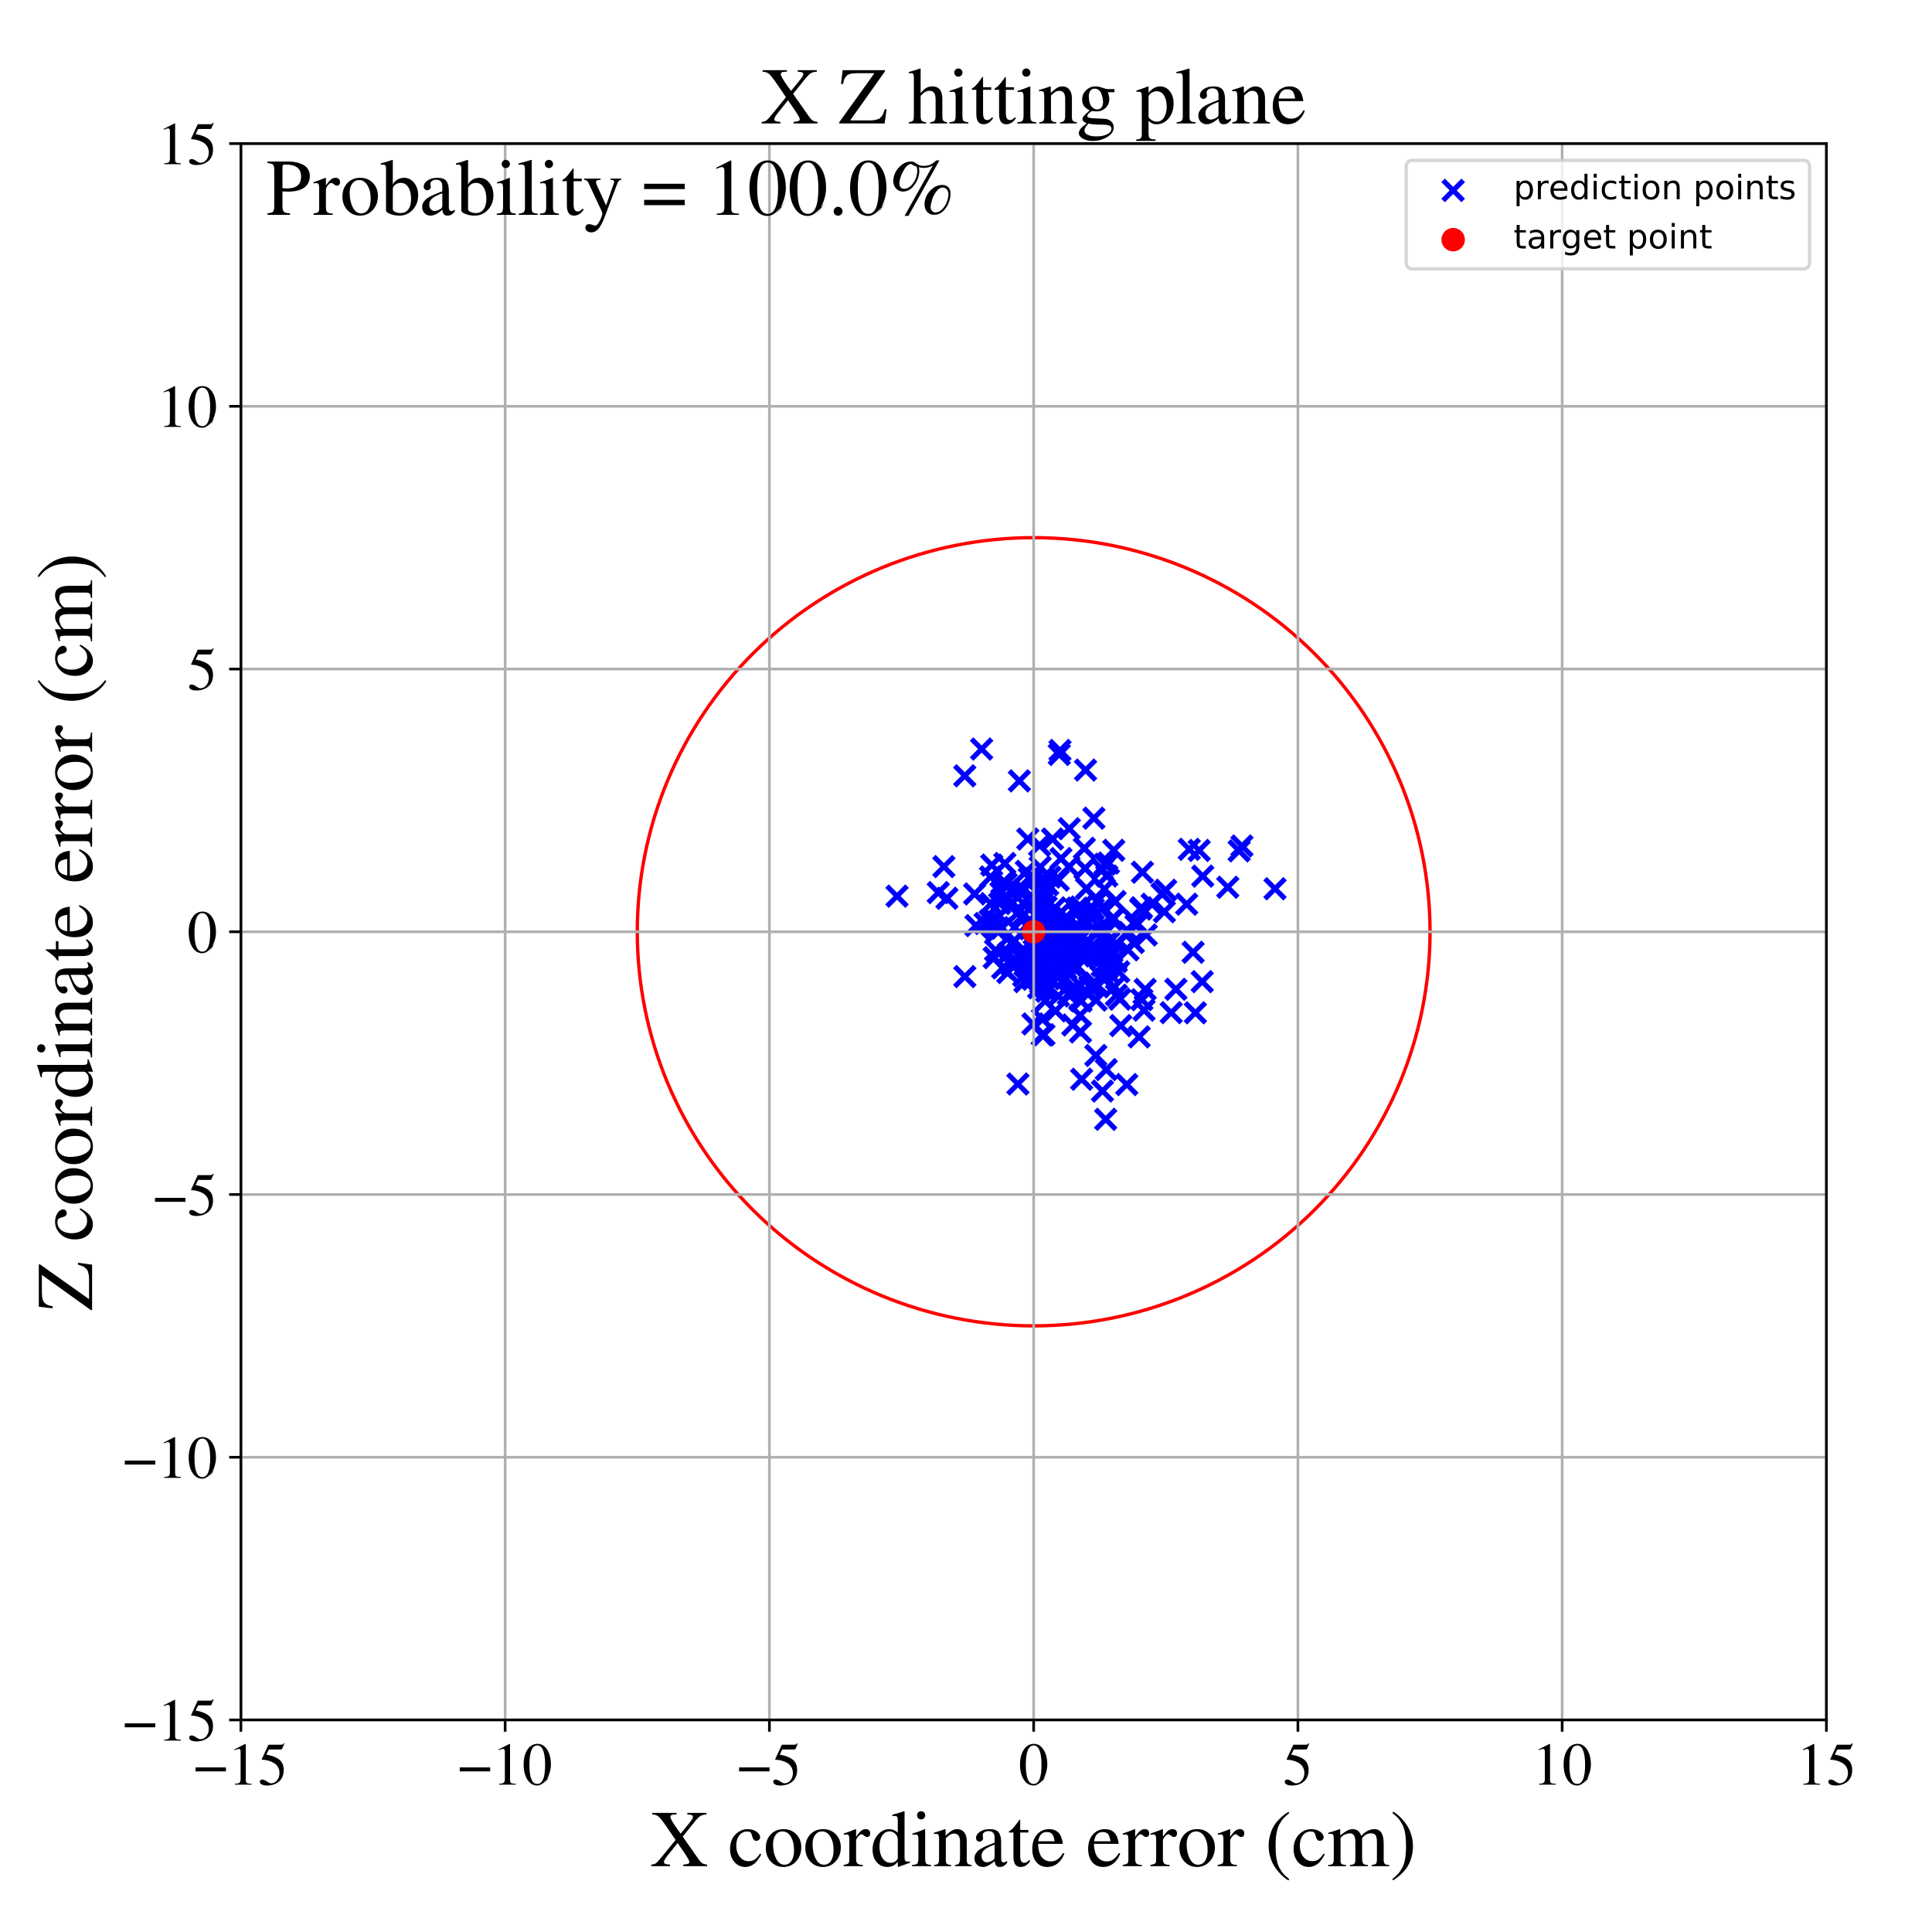 <?xml version="1.0" encoding="utf-8" standalone="no"?>
<!DOCTYPE svg PUBLIC "-//W3C//DTD SVG 1.1//EN"
  "http://www.w3.org/Graphics/SVG/1.1/DTD/svg11.dtd">
<!-- Created with matplotlib (https://matplotlib.org/) -->
<svg height="576pt" version="1.1" viewBox="0 0 576 576" width="576pt" xmlns="http://www.w3.org/2000/svg" xmlns:xlink="http://www.w3.org/1999/xlink">
 <defs>
  <style type="text/css">
*{stroke-linecap:butt;stroke-linejoin:round;}
  </style>
 </defs>
 <g id="figure_1">
  <g id="patch_1">
   <path d="M 0 576 
L 576 576 
L 576 0 
L 0 0 
z
" style="fill:#ffffff;"/>
  </g>
  <g id="axes_1">
   <g id="patch_2">
    <path d="M 71.822 512.784 
L 544.52 512.784 
L 544.52 42.802 
L 71.822 42.802 
z
" style="fill:#ffffff;"/>
   </g>
   <g id="PathCollection_1">
    <defs>
     <path d="M -3 3 
L 3 -3 
M -3 -3 
L 3 3 
" id="mf2a5385f34" style="stroke:#0000ff;stroke-width:1.5;"/>
    </defs>
    <g clip-path="url(#p18030d2f9e)">
     <use style="fill:#0000ff;stroke:#0000ff;stroke-width:1.5;" x="311.235" xlink:href="#mf2a5385f34" y="308.516"/>
     <use style="fill:#0000ff;stroke:#0000ff;stroke-width:1.5;" x="267.437" xlink:href="#mf2a5385f34" y="267.176"/>
     <use style="fill:#0000ff;stroke:#0000ff;stroke-width:1.5;" x="319.271" xlink:href="#mf2a5385f34" y="287.703"/>
     <use style="fill:#0000ff;stroke:#0000ff;stroke-width:1.5;" x="300.475" xlink:href="#mf2a5385f34" y="289.934"/>
     <use style="fill:#0000ff;stroke:#0000ff;stroke-width:1.5;" x="309.96" xlink:href="#mf2a5385f34" y="266.858"/>
     <use style="fill:#0000ff;stroke:#0000ff;stroke-width:1.5;" x="308.205" xlink:href="#mf2a5385f34" y="279.844"/>
     <use style="fill:#0000ff;stroke:#0000ff;stroke-width:1.5;" x="326.701" xlink:href="#mf2a5385f34" y="314.674"/>
     <use style="fill:#0000ff;stroke:#0000ff;stroke-width:1.5;" x="329.695" xlink:href="#mf2a5385f34" y="283.567"/>
     <use style="fill:#0000ff;stroke:#0000ff;stroke-width:1.5;" x="326.501" xlink:href="#mf2a5385f34" y="272.702"/>
     <use style="fill:#0000ff;stroke:#0000ff;stroke-width:1.5;" x="296.52" xlink:href="#mf2a5385f34" y="274.415"/>
     <use style="fill:#0000ff;stroke:#0000ff;stroke-width:1.5;" x="304.175" xlink:href="#mf2a5385f34" y="271.409"/>
     <use style="fill:#0000ff;stroke:#0000ff;stroke-width:1.5;" x="317.68" xlink:href="#mf2a5385f34" y="291.817"/>
     <use style="fill:#0000ff;stroke:#0000ff;stroke-width:1.5;" x="302.455" xlink:href="#mf2a5385f34" y="280.428"/>
     <use style="fill:#0000ff;stroke:#0000ff;stroke-width:1.5;" x="316.577" xlink:href="#mf2a5385f34" y="274.681"/>
     <use style="fill:#0000ff;stroke:#0000ff;stroke-width:1.5;" x="298.691" xlink:href="#mf2a5385f34" y="268.202"/>
     <use style="fill:#0000ff;stroke:#0000ff;stroke-width:1.5;" x="322.324" xlink:href="#mf2a5385f34" y="298.442"/>
     <use style="fill:#0000ff;stroke:#0000ff;stroke-width:1.5;" x="304.699" xlink:href="#mf2a5385f34" y="285.956"/>
     <use style="fill:#0000ff;stroke:#0000ff;stroke-width:1.5;" x="308.541" xlink:href="#mf2a5385f34" y="268.181"/>
     <use style="fill:#0000ff;stroke:#0000ff;stroke-width:1.5;" x="320.151" xlink:href="#mf2a5385f34" y="281.441"/>
     <use style="fill:#0000ff;stroke:#0000ff;stroke-width:1.5;" x="316.025" xlink:href="#mf2a5385f34" y="223.738"/>
     <use style="fill:#0000ff;stroke:#0000ff;stroke-width:1.5;" x="310.271" xlink:href="#mf2a5385f34" y="293.081"/>
     <use style="fill:#0000ff;stroke:#0000ff;stroke-width:1.5;" x="333.524" xlink:href="#mf2a5385f34" y="289.713"/>
     <use style="fill:#0000ff;stroke:#0000ff;stroke-width:1.5;" x="340.599" xlink:href="#mf2a5385f34" y="260.042"/>
     <use style="fill:#0000ff;stroke:#0000ff;stroke-width:1.5;" x="328.693" xlink:href="#mf2a5385f34" y="259.222"/>
     <use style="fill:#0000ff;stroke:#0000ff;stroke-width:1.5;" x="305.156" xlink:href="#mf2a5385f34" y="286.265"/>
     <use style="fill:#0000ff;stroke:#0000ff;stroke-width:1.5;" x="340.088" xlink:href="#mf2a5385f34" y="271.024"/>
     <use style="fill:#0000ff;stroke:#0000ff;stroke-width:1.5;" x="299.978" xlink:href="#mf2a5385f34" y="263.421"/>
     <use style="fill:#0000ff;stroke:#0000ff;stroke-width:1.5;" x="337.886" xlink:href="#mf2a5385f34" y="280.996"/>
     <use style="fill:#0000ff;stroke:#0000ff;stroke-width:1.5;" x="341.423" xlink:href="#mf2a5385f34" y="294.967"/>
     <use style="fill:#0000ff;stroke:#0000ff;stroke-width:1.5;" x="326.66" xlink:href="#mf2a5385f34" y="284.976"/>
     <use style="fill:#0000ff;stroke:#0000ff;stroke-width:1.5;" x="297.378" xlink:href="#mf2a5385f34" y="277.57"/>
     <use style="fill:#0000ff;stroke:#0000ff;stroke-width:1.5;" x="323.289" xlink:href="#mf2a5385f34" y="285.831"/>
     <use style="fill:#0000ff;stroke:#0000ff;stroke-width:1.5;" x="357.517" xlink:href="#mf2a5385f34" y="253.541"/>
     <use style="fill:#0000ff;stroke:#0000ff;stroke-width:1.5;" x="330.869" xlink:href="#mf2a5385f34" y="290.429"/>
     <use style="fill:#0000ff;stroke:#0000ff;stroke-width:1.5;" x="347.142" xlink:href="#mf2a5385f34" y="271.817"/>
     <use style="fill:#0000ff;stroke:#0000ff;stroke-width:1.5;" x="314.51" xlink:href="#mf2a5385f34" y="270.657"/>
     <use style="fill:#0000ff;stroke:#0000ff;stroke-width:1.5;" x="358.43" xlink:href="#mf2a5385f34" y="292.664"/>
     <use style="fill:#0000ff;stroke:#0000ff;stroke-width:1.5;" x="308.688" xlink:href="#mf2a5385f34" y="277.372"/>
     <use style="fill:#0000ff;stroke:#0000ff;stroke-width:1.5;" x="315.363" xlink:href="#mf2a5385f34" y="290.714"/>
     <use style="fill:#0000ff;stroke:#0000ff;stroke-width:1.5;" x="301.595" xlink:href="#mf2a5385f34" y="281.275"/>
     <use style="fill:#0000ff;stroke:#0000ff;stroke-width:1.5;" x="310.207" xlink:href="#mf2a5385f34" y="281.329"/>
     <use style="fill:#0000ff;stroke:#0000ff;stroke-width:1.5;" x="332.265" xlink:href="#mf2a5385f34" y="294.21"/>
     <use style="fill:#0000ff;stroke:#0000ff;stroke-width:1.5;" x="328.686" xlink:href="#mf2a5385f34" y="325.269"/>
     <use style="fill:#0000ff;stroke:#0000ff;stroke-width:1.5;" x="309.944" xlink:href="#mf2a5385f34" y="252.031"/>
     <use style="fill:#0000ff;stroke:#0000ff;stroke-width:1.5;" x="306.427" xlink:href="#mf2a5385f34" y="250.14"/>
     <use style="fill:#0000ff;stroke:#0000ff;stroke-width:1.5;" x="310.81" xlink:href="#mf2a5385f34" y="303.887"/>
     <use style="fill:#0000ff;stroke:#0000ff;stroke-width:1.5;" x="340.435" xlink:href="#mf2a5385f34" y="298.051"/>
     <use style="fill:#0000ff;stroke:#0000ff;stroke-width:1.5;" x="336.638" xlink:href="#mf2a5385f34" y="278"/>
     <use style="fill:#0000ff;stroke:#0000ff;stroke-width:1.5;" x="298.641" xlink:href="#mf2a5385f34" y="276.749"/>
     <use style="fill:#0000ff;stroke:#0000ff;stroke-width:1.5;" x="316.084" xlink:href="#mf2a5385f34" y="284.836"/>
     <use style="fill:#0000ff;stroke:#0000ff;stroke-width:1.5;" x="308.339" xlink:href="#mf2a5385f34" y="287.373"/>
     <use style="fill:#0000ff;stroke:#0000ff;stroke-width:1.5;" x="308.995" xlink:href="#mf2a5385f34" y="283.116"/>
     <use style="fill:#0000ff;stroke:#0000ff;stroke-width:1.5;" x="310.117" xlink:href="#mf2a5385f34" y="258.526"/>
     <use style="fill:#0000ff;stroke:#0000ff;stroke-width:1.5;" x="311.674" xlink:href="#mf2a5385f34" y="294.15"/>
     <use style="fill:#0000ff;stroke:#0000ff;stroke-width:1.5;" x="296.406" xlink:href="#mf2a5385f34" y="285.517"/>
     <use style="fill:#0000ff;stroke:#0000ff;stroke-width:1.5;" x="326.497" xlink:href="#mf2a5385f34" y="293.068"/>
     <use style="fill:#0000ff;stroke:#0000ff;stroke-width:1.5;" x="321.219" xlink:href="#mf2a5385f34" y="270.741"/>
     <use style="fill:#0000ff;stroke:#0000ff;stroke-width:1.5;" x="296.81" xlink:href="#mf2a5385f34" y="283.324"/>
     <use style="fill:#0000ff;stroke:#0000ff;stroke-width:1.5;" x="308.772" xlink:href="#mf2a5385f34" y="285.344"/>
     <use style="fill:#0000ff;stroke:#0000ff;stroke-width:1.5;" x="341.74" xlink:href="#mf2a5385f34" y="278.749"/>
     <use style="fill:#0000ff;stroke:#0000ff;stroke-width:1.5;" x="303.913" xlink:href="#mf2a5385f34" y="232.808"/>
     <use style="fill:#0000ff;stroke:#0000ff;stroke-width:1.5;" x="290.57" xlink:href="#mf2a5385f34" y="266.511"/>
     <use style="fill:#0000ff;stroke:#0000ff;stroke-width:1.5;" x="341.082" xlink:href="#mf2a5385f34" y="301.175"/>
     <use style="fill:#0000ff;stroke:#0000ff;stroke-width:1.5;" x="332.068" xlink:href="#mf2a5385f34" y="273.833"/>
     <use style="fill:#0000ff;stroke:#0000ff;stroke-width:1.5;" x="326.126" xlink:href="#mf2a5385f34" y="243.929"/>
     <use style="fill:#0000ff;stroke:#0000ff;stroke-width:1.5;" x="329.645" xlink:href="#mf2a5385f34" y="333.709"/>
     <use style="fill:#0000ff;stroke:#0000ff;stroke-width:1.5;" x="295.311" xlink:href="#mf2a5385f34" y="261.447"/>
     <use style="fill:#0000ff;stroke:#0000ff;stroke-width:1.5;" x="315.699" xlink:href="#mf2a5385f34" y="277.967"/>
     <use style="fill:#0000ff;stroke:#0000ff;stroke-width:1.5;" x="312.908" xlink:href="#mf2a5385f34" y="279.889"/>
     <use style="fill:#0000ff;stroke:#0000ff;stroke-width:1.5;" x="316.315" xlink:href="#mf2a5385f34" y="255.964"/>
     <use style="fill:#0000ff;stroke:#0000ff;stroke-width:1.5;" x="332.051" xlink:href="#mf2a5385f34" y="253.508"/>
     <use style="fill:#0000ff;stroke:#0000ff;stroke-width:1.5;" x="303.32" xlink:href="#mf2a5385f34" y="265.189"/>
     <use style="fill:#0000ff;stroke:#0000ff;stroke-width:1.5;" x="314.165" xlink:href="#mf2a5385f34" y="290.31"/>
     <use style="fill:#0000ff;stroke:#0000ff;stroke-width:1.5;" x="308.495" xlink:href="#mf2a5385f34" y="277.089"/>
     <use style="fill:#0000ff;stroke:#0000ff;stroke-width:1.5;" x="305.208" xlink:href="#mf2a5385f34" y="290.921"/>
     <use style="fill:#0000ff;stroke:#0000ff;stroke-width:1.5;" x="350.579" xlink:href="#mf2a5385f34" y="294.942"/>
     <use style="fill:#0000ff;stroke:#0000ff;stroke-width:1.5;" x="318.066" xlink:href="#mf2a5385f34" y="273.557"/>
     <use style="fill:#0000ff;stroke:#0000ff;stroke-width:1.5;" x="315.252" xlink:href="#mf2a5385f34" y="283.517"/>
     <use style="fill:#0000ff;stroke:#0000ff;stroke-width:1.5;" x="333.877" xlink:href="#mf2a5385f34" y="297.883"/>
     <use style="fill:#0000ff;stroke:#0000ff;stroke-width:1.5;" x="295.182" xlink:href="#mf2a5385f34" y="274.452"/>
     <use style="fill:#0000ff;stroke:#0000ff;stroke-width:1.5;" x="330.065" xlink:href="#mf2a5385f34" y="288.574"/>
     <use style="fill:#0000ff;stroke:#0000ff;stroke-width:1.5;" x="304.425" xlink:href="#mf2a5385f34" y="273.519"/>
     <use style="fill:#0000ff;stroke:#0000ff;stroke-width:1.5;" x="312.353" xlink:href="#mf2a5385f34" y="263.754"/>
     <use style="fill:#0000ff;stroke:#0000ff;stroke-width:1.5;" x="358.584" xlink:href="#mf2a5385f34" y="261.203"/>
     <use style="fill:#0000ff;stroke:#0000ff;stroke-width:1.5;" x="334.137" xlink:href="#mf2a5385f34" y="305.767"/>
     <use style="fill:#0000ff;stroke:#0000ff;stroke-width:1.5;" x="324.86" xlink:href="#mf2a5385f34" y="294.119"/>
     <use style="fill:#0000ff;stroke:#0000ff;stroke-width:1.5;" x="316.758" xlink:href="#mf2a5385f34" y="278.166"/>
     <use style="fill:#0000ff;stroke:#0000ff;stroke-width:1.5;" x="320.968" xlink:href="#mf2a5385f34" y="272.346"/>
     <use style="fill:#0000ff;stroke:#0000ff;stroke-width:1.5;" x="355.709" xlink:href="#mf2a5385f34" y="283.911"/>
     <use style="fill:#0000ff;stroke:#0000ff;stroke-width:1.5;" x="335.937" xlink:href="#mf2a5385f34" y="323.34"/>
     <use style="fill:#0000ff;stroke:#0000ff;stroke-width:1.5;" x="340.303" xlink:href="#mf2a5385f34" y="270.627"/>
     <use style="fill:#0000ff;stroke:#0000ff;stroke-width:1.5;" x="331.404" xlink:href="#mf2a5385f34" y="274.174"/>
     <use style="fill:#0000ff;stroke:#0000ff;stroke-width:1.5;" x="313.802" xlink:href="#mf2a5385f34" y="250.142"/>
     <use style="fill:#0000ff;stroke:#0000ff;stroke-width:1.5;" x="301.864" xlink:href="#mf2a5385f34" y="269.163"/>
     <use style="fill:#0000ff;stroke:#0000ff;stroke-width:1.5;" x="296.43" xlink:href="#mf2a5385f34" y="276.465"/>
     <use style="fill:#0000ff;stroke:#0000ff;stroke-width:1.5;" x="305.063" xlink:href="#mf2a5385f34" y="269.266"/>
     <use style="fill:#0000ff;stroke:#0000ff;stroke-width:1.5;" x="326.78" xlink:href="#mf2a5385f34" y="298.167"/>
     <use style="fill:#0000ff;stroke:#0000ff;stroke-width:1.5;" x="317.157" xlink:href="#mf2a5385f34" y="279.388"/>
     <use style="fill:#0000ff;stroke:#0000ff;stroke-width:1.5;" x="323.92" xlink:href="#mf2a5385f34" y="264.887"/>
     <use style="fill:#0000ff;stroke:#0000ff;stroke-width:1.5;" x="309.036" xlink:href="#mf2a5385f34" y="278.235"/>
     <use style="fill:#0000ff;stroke:#0000ff;stroke-width:1.5;" x="307.958" xlink:href="#mf2a5385f34" y="305.275"/>
     <use style="fill:#0000ff;stroke:#0000ff;stroke-width:1.5;" x="314.154" xlink:href="#mf2a5385f34" y="276.691"/>
     <use style="fill:#0000ff;stroke:#0000ff;stroke-width:1.5;" x="329.374" xlink:href="#mf2a5385f34" y="284.56"/>
     <use style="fill:#0000ff;stroke:#0000ff;stroke-width:1.5;" x="309.542" xlink:href="#mf2a5385f34" y="277.047"/>
     <use style="fill:#0000ff;stroke:#0000ff;stroke-width:1.5;" x="328.853" xlink:href="#mf2a5385f34" y="287.876"/>
     <use style="fill:#0000ff;stroke:#0000ff;stroke-width:1.5;" x="310.218" xlink:href="#mf2a5385f34" y="272.665"/>
     <use style="fill:#0000ff;stroke:#0000ff;stroke-width:1.5;" x="380.129" xlink:href="#mf2a5385f34" y="264.971"/>
     <use style="fill:#0000ff;stroke:#0000ff;stroke-width:1.5;" x="298.943" xlink:href="#mf2a5385f34" y="263.16"/>
     <use style="fill:#0000ff;stroke:#0000ff;stroke-width:1.5;" x="282.316" xlink:href="#mf2a5385f34" y="267.808"/>
     <use style="fill:#0000ff;stroke:#0000ff;stroke-width:1.5;" x="354.57" xlink:href="#mf2a5385f34" y="253.212"/>
     <use style="fill:#0000ff;stroke:#0000ff;stroke-width:1.5;" x="308.305" xlink:href="#mf2a5385f34" y="278.433"/>
     <use style="fill:#0000ff;stroke:#0000ff;stroke-width:1.5;" x="311.532" xlink:href="#mf2a5385f34" y="279.695"/>
     <use style="fill:#0000ff;stroke:#0000ff;stroke-width:1.5;" x="305.236" xlink:href="#mf2a5385f34" y="284.353"/>
     <use style="fill:#0000ff;stroke:#0000ff;stroke-width:1.5;" x="332.648" xlink:href="#mf2a5385f34" y="286.007"/>
     <use style="fill:#0000ff;stroke:#0000ff;stroke-width:1.5;" x="319.933" xlink:href="#mf2a5385f34" y="295.78"/>
     <use style="fill:#0000ff;stroke:#0000ff;stroke-width:1.5;" x="315.908" xlink:href="#mf2a5385f34" y="284.688"/>
     <use style="fill:#0000ff;stroke:#0000ff;stroke-width:1.5;" x="305.994" xlink:href="#mf2a5385f34" y="259.785"/>
     <use style="fill:#0000ff;stroke:#0000ff;stroke-width:1.5;" x="343.483" xlink:href="#mf2a5385f34" y="269.598"/>
     <use style="fill:#0000ff;stroke:#0000ff;stroke-width:1.5;" x="328.198" xlink:href="#mf2a5385f34" y="291.014"/>
     <use style="fill:#0000ff;stroke:#0000ff;stroke-width:1.5;" x="319.194" xlink:href="#mf2a5385f34" y="296.264"/>
     <use style="fill:#0000ff;stroke:#0000ff;stroke-width:1.5;" x="332.838" xlink:href="#mf2a5385f34" y="296.68"/>
     <use style="fill:#0000ff;stroke:#0000ff;stroke-width:1.5;" x="314.669" xlink:href="#mf2a5385f34" y="301.395"/>
     <use style="fill:#0000ff;stroke:#0000ff;stroke-width:1.5;" x="308.903" xlink:href="#mf2a5385f34" y="287.874"/>
     <use style="fill:#0000ff;stroke:#0000ff;stroke-width:1.5;" x="305.561" xlink:href="#mf2a5385f34" y="292.662"/>
     <use style="fill:#0000ff;stroke:#0000ff;stroke-width:1.5;" x="302.484" xlink:href="#mf2a5385f34" y="276.55"/>
     <use style="fill:#0000ff;stroke:#0000ff;stroke-width:1.5;" x="317.918" xlink:href="#mf2a5385f34" y="280.726"/>
     <use style="fill:#0000ff;stroke:#0000ff;stroke-width:1.5;" x="292.656" xlink:href="#mf2a5385f34" y="223.318"/>
     <use style="fill:#0000ff;stroke:#0000ff;stroke-width:1.5;" x="301.655" xlink:href="#mf2a5385f34" y="286.917"/>
     <use style="fill:#0000ff;stroke:#0000ff;stroke-width:1.5;" x="319.845" xlink:href="#mf2a5385f34" y="305.579"/>
     <use style="fill:#0000ff;stroke:#0000ff;stroke-width:1.5;" x="299.579" xlink:href="#mf2a5385f34" y="257.434"/>
     <use style="fill:#0000ff;stroke:#0000ff;stroke-width:1.5;" x="310.7" xlink:href="#mf2a5385f34" y="308.566"/>
     <use style="fill:#0000ff;stroke:#0000ff;stroke-width:1.5;" x="281.404" xlink:href="#mf2a5385f34" y="258.368"/>
     <use style="fill:#0000ff;stroke:#0000ff;stroke-width:1.5;" x="310.699" xlink:href="#mf2a5385f34" y="269.186"/>
     <use style="fill:#0000ff;stroke:#0000ff;stroke-width:1.5;" x="307.09" xlink:href="#mf2a5385f34" y="276.907"/>
     <use style="fill:#0000ff;stroke:#0000ff;stroke-width:1.5;" x="321.653" xlink:href="#mf2a5385f34" y="293.329"/>
     <use style="fill:#0000ff;stroke:#0000ff;stroke-width:1.5;" x="320.742" xlink:href="#mf2a5385f34" y="271.175"/>
     <use style="fill:#0000ff;stroke:#0000ff;stroke-width:1.5;" x="306.519" xlink:href="#mf2a5385f34" y="275.478"/>
     <use style="fill:#0000ff;stroke:#0000ff;stroke-width:1.5;" x="306.867" xlink:href="#mf2a5385f34" y="261.845"/>
     <use style="fill:#0000ff;stroke:#0000ff;stroke-width:1.5;" x="315.778" xlink:href="#mf2a5385f34" y="281.458"/>
     <use style="fill:#0000ff;stroke:#0000ff;stroke-width:1.5;" x="329.969" xlink:href="#mf2a5385f34" y="261.181"/>
     <use style="fill:#0000ff;stroke:#0000ff;stroke-width:1.5;" x="321.262" xlink:href="#mf2a5385f34" y="275.838"/>
     <use style="fill:#0000ff;stroke:#0000ff;stroke-width:1.5;" x="300.718" xlink:href="#mf2a5385f34" y="284.19"/>
     <use style="fill:#0000ff;stroke:#0000ff;stroke-width:1.5;" x="328.826" xlink:href="#mf2a5385f34" y="270.525"/>
     <use style="fill:#0000ff;stroke:#0000ff;stroke-width:1.5;" x="323.275" xlink:href="#mf2a5385f34" y="252.905"/>
     <use style="fill:#0000ff;stroke:#0000ff;stroke-width:1.5;" x="328.028" xlink:href="#mf2a5385f34" y="276.299"/>
     <use style="fill:#0000ff;stroke:#0000ff;stroke-width:1.5;" x="315.352" xlink:href="#mf2a5385f34" y="287.626"/>
     <use style="fill:#0000ff;stroke:#0000ff;stroke-width:1.5;" x="314.878" xlink:href="#mf2a5385f34" y="290.907"/>
     <use style="fill:#0000ff;stroke:#0000ff;stroke-width:1.5;" x="326.707" xlink:href="#mf2a5385f34" y="282.6"/>
     <use style="fill:#0000ff;stroke:#0000ff;stroke-width:1.5;" x="356.385" xlink:href="#mf2a5385f34" y="301.949"/>
     <use style="fill:#0000ff;stroke:#0000ff;stroke-width:1.5;" x="323.105" xlink:href="#mf2a5385f34" y="281.699"/>
     <use style="fill:#0000ff;stroke:#0000ff;stroke-width:1.5;" x="320.659" xlink:href="#mf2a5385f34" y="283.83"/>
     <use style="fill:#0000ff;stroke:#0000ff;stroke-width:1.5;" x="322.478" xlink:href="#mf2a5385f34" y="321.764"/>
     <use style="fill:#0000ff;stroke:#0000ff;stroke-width:1.5;" x="311.61" xlink:href="#mf2a5385f34" y="298.444"/>
     <use style="fill:#0000ff;stroke:#0000ff;stroke-width:1.5;" x="325.411" xlink:href="#mf2a5385f34" y="273.762"/>
     <use style="fill:#0000ff;stroke:#0000ff;stroke-width:1.5;" x="311.892" xlink:href="#mf2a5385f34" y="270.411"/>
     <use style="fill:#0000ff;stroke:#0000ff;stroke-width:1.5;" x="332.444" xlink:href="#mf2a5385f34" y="268.776"/>
     <use style="fill:#0000ff;stroke:#0000ff;stroke-width:1.5;" x="318.505" xlink:href="#mf2a5385f34" y="296.424"/>
     <use style="fill:#0000ff;stroke:#0000ff;stroke-width:1.5;" x="329.419" xlink:href="#mf2a5385f34" y="257.666"/>
     <use style="fill:#0000ff;stroke:#0000ff;stroke-width:1.5;" x="321.954" xlink:href="#mf2a5385f34" y="298.114"/>
     <use style="fill:#0000ff;stroke:#0000ff;stroke-width:1.5;" x="347.532" xlink:href="#mf2a5385f34" y="265.416"/>
     <use style="fill:#0000ff;stroke:#0000ff;stroke-width:1.5;" x="310.42" xlink:href="#mf2a5385f34" y="275.829"/>
     <use style="fill:#0000ff;stroke:#0000ff;stroke-width:1.5;" x="323.599" xlink:href="#mf2a5385f34" y="295.611"/>
     <use style="fill:#0000ff;stroke:#0000ff;stroke-width:1.5;" x="323.64" xlink:href="#mf2a5385f34" y="229.588"/>
     <use style="fill:#0000ff;stroke:#0000ff;stroke-width:1.5;" x="322.686" xlink:href="#mf2a5385f34" y="282.037"/>
     <use style="fill:#0000ff;stroke:#0000ff;stroke-width:1.5;" x="324.094" xlink:href="#mf2a5385f34" y="274.686"/>
     <use style="fill:#0000ff;stroke:#0000ff;stroke-width:1.5;" x="279.734" xlink:href="#mf2a5385f34" y="266.111"/>
     <use style="fill:#0000ff;stroke:#0000ff;stroke-width:1.5;" x="311.655" xlink:href="#mf2a5385f34" y="273.325"/>
     <use style="fill:#0000ff;stroke:#0000ff;stroke-width:1.5;" x="339.625" xlink:href="#mf2a5385f34" y="309.132"/>
     <use style="fill:#0000ff;stroke:#0000ff;stroke-width:1.5;" x="298.398" xlink:href="#mf2a5385f34" y="266.135"/>
     <use style="fill:#0000ff;stroke:#0000ff;stroke-width:1.5;" x="318.93" xlink:href="#mf2a5385f34" y="284.518"/>
     <use style="fill:#0000ff;stroke:#0000ff;stroke-width:1.5;" x="329.817" xlink:href="#mf2a5385f34" y="318.887"/>
     <use style="fill:#0000ff;stroke:#0000ff;stroke-width:1.5;" x="318.699" xlink:href="#mf2a5385f34" y="258.4"/>
     <use style="fill:#0000ff;stroke:#0000ff;stroke-width:1.5;" x="332.794" xlink:href="#mf2a5385f34" y="281.258"/>
     <use style="fill:#0000ff;stroke:#0000ff;stroke-width:1.5;" x="308.523" xlink:href="#mf2a5385f34" y="261.894"/>
     <use style="fill:#0000ff;stroke:#0000ff;stroke-width:1.5;" x="338.461" xlink:href="#mf2a5385f34" y="274.715"/>
     <use style="fill:#0000ff;stroke:#0000ff;stroke-width:1.5;" x="331.477" xlink:href="#mf2a5385f34" y="283.788"/>
     <use style="fill:#0000ff;stroke:#0000ff;stroke-width:1.5;" x="310.827" xlink:href="#mf2a5385f34" y="261.833"/>
     <use style="fill:#0000ff;stroke:#0000ff;stroke-width:1.5;" x="293.695" xlink:href="#mf2a5385f34" y="275.329"/>
     <use style="fill:#0000ff;stroke:#0000ff;stroke-width:1.5;" x="308.568" xlink:href="#mf2a5385f34" y="288.45"/>
     <use style="fill:#0000ff;stroke:#0000ff;stroke-width:1.5;" x="307.974" xlink:href="#mf2a5385f34" y="291.952"/>
     <use style="fill:#0000ff;stroke:#0000ff;stroke-width:1.5;" x="311.209" xlink:href="#mf2a5385f34" y="265.442"/>
     <use style="fill:#0000ff;stroke:#0000ff;stroke-width:1.5;" x="332.805" xlink:href="#mf2a5385f34" y="286.696"/>
     <use style="fill:#0000ff;stroke:#0000ff;stroke-width:1.5;" x="318.786" xlink:href="#mf2a5385f34" y="247.065"/>
     <use style="fill:#0000ff;stroke:#0000ff;stroke-width:1.5;" x="322.134" xlink:href="#mf2a5385f34" y="307.661"/>
     <use style="fill:#0000ff;stroke:#0000ff;stroke-width:1.5;" x="315.539" xlink:href="#mf2a5385f34" y="296.935"/>
     <use style="fill:#0000ff;stroke:#0000ff;stroke-width:1.5;" x="353.791" xlink:href="#mf2a5385f34" y="269.572"/>
     <use style="fill:#0000ff;stroke:#0000ff;stroke-width:1.5;" x="287.649" xlink:href="#mf2a5385f34" y="291.15"/>
     <use style="fill:#0000ff;stroke:#0000ff;stroke-width:1.5;" x="328.629" xlink:href="#mf2a5385f34" y="287.885"/>
     <use style="fill:#0000ff;stroke:#0000ff;stroke-width:1.5;" x="311.601" xlink:href="#mf2a5385f34" y="286.85"/>
     <use style="fill:#0000ff;stroke:#0000ff;stroke-width:1.5;" x="349.177" xlink:href="#mf2a5385f34" y="301.904"/>
     <use style="fill:#0000ff;stroke:#0000ff;stroke-width:1.5;" x="305.291" xlink:href="#mf2a5385f34" y="265.325"/>
     <use style="fill:#0000ff;stroke:#0000ff;stroke-width:1.5;" x="366.046" xlink:href="#mf2a5385f34" y="264.519"/>
     <use style="fill:#0000ff;stroke:#0000ff;stroke-width:1.5;" x="329.716" xlink:href="#mf2a5385f34" y="281.295"/>
     <use style="fill:#0000ff;stroke:#0000ff;stroke-width:1.5;" x="326.095" xlink:href="#mf2a5385f34" y="293.762"/>
     <use style="fill:#0000ff;stroke:#0000ff;stroke-width:1.5;" x="318.11" xlink:href="#mf2a5385f34" y="287.052"/>
     <use style="fill:#0000ff;stroke:#0000ff;stroke-width:1.5;" x="318.425" xlink:href="#mf2a5385f34" y="279.063"/>
     <use style="fill:#0000ff;stroke:#0000ff;stroke-width:1.5;" x="323.497" xlink:href="#mf2a5385f34" y="258.914"/>
     <use style="fill:#0000ff;stroke:#0000ff;stroke-width:1.5;" x="370.273" xlink:href="#mf2a5385f34" y="252.222"/>
     <use style="fill:#0000ff;stroke:#0000ff;stroke-width:1.5;" x="315.773" xlink:href="#mf2a5385f34" y="279.817"/>
     <use style="fill:#0000ff;stroke:#0000ff;stroke-width:1.5;" x="317.789" xlink:href="#mf2a5385f34" y="288.807"/>
     <use style="fill:#0000ff;stroke:#0000ff;stroke-width:1.5;" x="322.28" xlink:href="#mf2a5385f34" y="270.408"/>
     <use style="fill:#0000ff;stroke:#0000ff;stroke-width:1.5;" x="320.878" xlink:href="#mf2a5385f34" y="294.862"/>
     <use style="fill:#0000ff;stroke:#0000ff;stroke-width:1.5;" x="336.28" xlink:href="#mf2a5385f34" y="283.185"/>
     <use style="fill:#0000ff;stroke:#0000ff;stroke-width:1.5;" x="329.261" xlink:href="#mf2a5385f34" y="278.397"/>
     <use style="fill:#0000ff;stroke:#0000ff;stroke-width:1.5;" x="315.107" xlink:href="#mf2a5385f34" y="273.214"/>
     <use style="fill:#0000ff;stroke:#0000ff;stroke-width:1.5;" x="312.253" xlink:href="#mf2a5385f34" y="283.956"/>
     <use style="fill:#0000ff;stroke:#0000ff;stroke-width:1.5;" x="324.032" xlink:href="#mf2a5385f34" y="284.028"/>
     <use style="fill:#0000ff;stroke:#0000ff;stroke-width:1.5;" x="309.856" xlink:href="#mf2a5385f34" y="283.84"/>
     <use style="fill:#0000ff;stroke:#0000ff;stroke-width:1.5;" x="369.432" xlink:href="#mf2a5385f34" y="253.679"/>
     <use style="fill:#0000ff;stroke:#0000ff;stroke-width:1.5;" x="308.233" xlink:href="#mf2a5385f34" y="286.236"/>
     <use style="fill:#0000ff;stroke:#0000ff;stroke-width:1.5;" x="290.973" xlink:href="#mf2a5385f34" y="275.948"/>
     <use style="fill:#0000ff;stroke:#0000ff;stroke-width:1.5;" x="315.516" xlink:href="#mf2a5385f34" y="262.393"/>
     <use style="fill:#0000ff;stroke:#0000ff;stroke-width:1.5;" x="323.794" xlink:href="#mf2a5385f34" y="281.603"/>
     <use style="fill:#0000ff;stroke:#0000ff;stroke-width:1.5;" x="321.152" xlink:href="#mf2a5385f34" y="288.335"/>
     <use style="fill:#0000ff;stroke:#0000ff;stroke-width:1.5;" x="324.422" xlink:href="#mf2a5385f34" y="284.946"/>
     <use style="fill:#0000ff;stroke:#0000ff;stroke-width:1.5;" x="287.625" xlink:href="#mf2a5385f34" y="231.3"/>
     <use style="fill:#0000ff;stroke:#0000ff;stroke-width:1.5;" x="346.437" xlink:href="#mf2a5385f34" y="266.489"/>
     <use style="fill:#0000ff;stroke:#0000ff;stroke-width:1.5;" x="316.388" xlink:href="#mf2a5385f34" y="287.833"/>
     <use style="fill:#0000ff;stroke:#0000ff;stroke-width:1.5;" x="319.012" xlink:href="#mf2a5385f34" y="283.189"/>
     <use style="fill:#0000ff;stroke:#0000ff;stroke-width:1.5;" x="315.812" xlink:href="#mf2a5385f34" y="224.931"/>
     <use style="fill:#0000ff;stroke:#0000ff;stroke-width:1.5;" x="329.25" xlink:href="#mf2a5385f34" y="265.069"/>
     <use style="fill:#0000ff;stroke:#0000ff;stroke-width:1.5;" x="295.427" xlink:href="#mf2a5385f34" y="269.406"/>
     <use style="fill:#0000ff;stroke:#0000ff;stroke-width:1.5;" x="298.936" xlink:href="#mf2a5385f34" y="288.561"/>
     <use style="fill:#0000ff;stroke:#0000ff;stroke-width:1.5;" x="298.033" xlink:href="#mf2a5385f34" y="269.397"/>
     <use style="fill:#0000ff;stroke:#0000ff;stroke-width:1.5;" x="301.725" xlink:href="#mf2a5385f34" y="287.76"/>
     <use style="fill:#0000ff;stroke:#0000ff;stroke-width:1.5;" x="322.029" xlink:href="#mf2a5385f34" y="302.692"/>
     <use style="fill:#0000ff;stroke:#0000ff;stroke-width:1.5;" x="321.283" xlink:href="#mf2a5385f34" y="282.852"/>
     <use style="fill:#0000ff;stroke:#0000ff;stroke-width:1.5;" x="303.477" xlink:href="#mf2a5385f34" y="323.188"/>
     <use style="fill:#0000ff;stroke:#0000ff;stroke-width:1.5;" x="320.253" xlink:href="#mf2a5385f34" y="287.255"/>
     <use style="fill:#0000ff;stroke:#0000ff;stroke-width:1.5;" x="312.029" xlink:href="#mf2a5385f34" y="295.531"/>
     <use style="fill:#0000ff;stroke:#0000ff;stroke-width:1.5;" x="295.677" xlink:href="#mf2a5385f34" y="257.913"/>
     <use style="fill:#0000ff;stroke:#0000ff;stroke-width:1.5;" x="314.67" xlink:href="#mf2a5385f34" y="275.107"/>
     <use style="fill:#0000ff;stroke:#0000ff;stroke-width:1.5;" x="311.297" xlink:href="#mf2a5385f34" y="267.655"/>
     <use style="fill:#0000ff;stroke:#0000ff;stroke-width:1.5;" x="313.238" xlink:href="#mf2a5385f34" y="278.233"/>
     <use style="fill:#0000ff;stroke:#0000ff;stroke-width:1.5;" x="309.65" xlink:href="#mf2a5385f34" y="294.491"/>
     <use style="fill:#0000ff;stroke:#0000ff;stroke-width:1.5;" x="311.885" xlink:href="#mf2a5385f34" y="289.936"/>
     <use style="fill:#0000ff;stroke:#0000ff;stroke-width:1.5;" x="330.631" xlink:href="#mf2a5385f34" y="280.924"/>
     <use style="fill:#0000ff;stroke:#0000ff;stroke-width:1.5;" x="322.396" xlink:href="#mf2a5385f34" y="274.265"/>
     <use style="fill:#0000ff;stroke:#0000ff;stroke-width:1.5;" x="327.229" xlink:href="#mf2a5385f34" y="268.495"/>
     <use style="fill:#0000ff;stroke:#0000ff;stroke-width:1.5;" x="316.667" xlink:href="#mf2a5385f34" y="280.771"/>
     <use style="fill:#0000ff;stroke:#0000ff;stroke-width:1.5;" x="307.153" xlink:href="#mf2a5385f34" y="285.728"/>
     <use style="fill:#0000ff;stroke:#0000ff;stroke-width:1.5;" x="313.044" xlink:href="#mf2a5385f34" y="261.48"/>
     <use style="fill:#0000ff;stroke:#0000ff;stroke-width:1.5;" x="338.66" xlink:href="#mf2a5385f34" y="275.944"/>
     <use style="fill:#0000ff;stroke:#0000ff;stroke-width:1.5;" x="305.545" xlink:href="#mf2a5385f34" y="286.482"/>
     <use style="fill:#0000ff;stroke:#0000ff;stroke-width:1.5;" x="322.266" xlink:href="#mf2a5385f34" y="278.558"/>
     <use style="fill:#0000ff;stroke:#0000ff;stroke-width:1.5;" x="309.992" xlink:href="#mf2a5385f34" y="281.868"/>
     <use style="fill:#0000ff;stroke:#0000ff;stroke-width:1.5;" x="330.472" xlink:href="#mf2a5385f34" y="257.297"/>
     <use style="fill:#0000ff;stroke:#0000ff;stroke-width:1.5;" x="325.965" xlink:href="#mf2a5385f34" y="271.009"/>
    </g>
   </g>
   <g id="PathCollection_2">
    <defs>
     <path d="M 0 3 
C 0.796 3 1.559 2.684 2.121 2.121 
C 2.684 1.559 3 0.796 3 0 
C 3 -0.796 2.684 -1.559 2.121 -2.121 
C 1.559 -2.684 0.796 -3 0 -3 
C -0.796 -3 -1.559 -2.684 -2.121 -2.121 
C -2.684 -1.559 -3 -0.796 -3 0 
C -3 0.796 -2.684 1.559 -2.121 2.121 
C -1.559 2.684 -0.796 3 0 3 
z
" id="m7eea827cfc" style="stroke:#ff0000;"/>
    </defs>
    <g clip-path="url(#p18030d2f9e)">
     <use style="fill:#ff0000;stroke:#ff0000;" x="308.171" xlink:href="#m7eea827cfc" y="277.793"/>
    </g>
   </g>
   <g id="patch_3">
    <path clip-path="url(#p18030d2f9e)" d="M 308.171 395.288 
C 339.511 395.288 369.572 382.908 391.733 360.875 
C 413.894 338.841 426.346 308.953 426.346 277.793 
C 426.346 246.633 413.894 216.745 391.733 194.711 
C 369.572 172.677 339.511 160.297 308.171 160.297 
C 276.831 160.297 246.77 172.677 224.609 194.711 
C 202.448 216.745 189.997 246.633 189.997 277.793 
C 189.997 308.953 202.448 338.841 224.609 360.875 
C 246.77 382.908 276.831 395.288 308.171 395.288 
z
" style="fill:none;stroke:#ff0000;stroke-linejoin:miter;"/>
   </g>
   <g id="matplotlib.axis_1">
    <g id="xtick_1">
     <g id="line2d_1">
      <path clip-path="url(#p18030d2f9e)" d="M 71.822 512.784 
L 71.822 42.802 
" style="fill:none;stroke:#b0b0b0;stroke-linecap:square;stroke-width:0.8;"/>
     </g>
     <g id="line2d_2">
      <defs>
       <path d="M 0 0 
L 0 3.5 
" id="mc2b394d731" style="stroke:#000000;stroke-width:0.8;"/>
      </defs>
      <g>
       <use style="stroke:#000000;stroke-width:0.8;" x="71.822" xlink:href="#mc2b394d731" y="512.784"/>
      </g>
     </g>
     <g id="text_1">
      <!-- −15 -->
      <defs>
       <path d="M 3 22 
L 3 28.594 
L 53.406 28.594 
L 53.406 22 
z
" id="FreeSerif-8722"/>
       <path d="M 18.297 59.297 
Q 16.5 59.297 11.094 57.094 
L 11.094 58.5 
L 29.094 67.594 
L 29.906 67.406 
L 29.906 7.406 
Q 29.906 3.797 31.703 2.688 
Q 33.5 1.594 39.406 1.5 
L 39.406 0 
L 11.797 0 
L 11.797 1.5 
Q 17.406 1.703 19.344 3.141 
Q 21.297 4.594 21.297 9.297 
L 21.297 54.594 
Q 21.297 59.297 18.297 59.297 
z
" id="FreeSerif-49"/>
       <path d="M 35.703 19.406 
Q 35.703 24.703 33.344 28.797 
Q 31 32.906 27.641 35.156 
Q 24.297 37.406 20.141 38.844 
Q 16 40.297 12.953 40.75 
Q 9.906 41.203 7.594 41.203 
Q 6.406 41.203 6.406 42 
Q 6.406 42.297 6.5 42.5 
L 17.406 66.203 
L 38.297 66.203 
Q 39.906 66.203 40.844 66.703 
Q 41.797 67.203 42.906 68.797 
L 43.797 68.094 
L 40 59.203 
Q 39.594 58.297 37.703 58.297 
L 18.094 58.297 
L 13.906 49.797 
Q 28.5 47.203 35.594 41.344 
Q 42.703 35.5 42.703 24.203 
Q 42.703 18.297 40.844 13.688 
Q 39 9.094 36.141 6.297 
Q 33.297 3.5 29.547 1.703 
Q 25.797 -0.094 22.344 -0.75 
Q 18.906 -1.406 15.406 -1.406 
Q 9.797 -1.406 6.5 0.25 
Q 3.203 1.906 3.203 4.797 
Q 3.203 8.5 7.5 8.5 
Q 10.297 8.5 14.75 5.391 
Q 19.203 2.297 21.797 2.297 
Q 27.703 2.297 31.703 7.25 
Q 35.703 12.203 35.703 19.406 
z
" id="FreeSerif-53"/>
      </defs>
      <g transform="translate(57.746 532.077)scale(0.18 -0.18)">
       <use xlink:href="#FreeSerif-8722"/>
       <use x="56.4" xlink:href="#FreeSerif-49"/>
       <use x="106.4" xlink:href="#FreeSerif-53"/>
      </g>
     </g>
    </g>
    <g id="xtick_2">
     <g id="line2d_3">
      <path clip-path="url(#p18030d2f9e)" d="M 150.605 512.784 
L 150.605 42.802 
" style="fill:none;stroke:#b0b0b0;stroke-linecap:square;stroke-width:0.8;"/>
     </g>
     <g id="line2d_4">
      <g>
       <use style="stroke:#000000;stroke-width:0.8;" x="150.605" xlink:href="#mc2b394d731" y="512.784"/>
      </g>
     </g>
     <g id="text_2">
      <!-- −10 -->
      <defs>
       <path d="M 47.594 17.797 
Q 35.203 -1.406 25 -1.406 
Q 14.797 -1.406 8.594 8.391 
Q 2.406 18.203 2.406 33.594 
Q 2.406 48.094 8.594 57.844 
Q 14.797 67.594 25.406 67.594 
Q 35.203 67.594 41.391 58 
Q 47.594 48.406 47.594 33 
Q 47.594 17.797 35.203 -1.406 
z
M 25.094 65 
Q 12 65 12 32.703 
Q 12 1.203 25 1.203 
Q 38 1.203 38 32.797 
Q 38 48.5 34.703 56.75 
Q 31.406 65 25.094 65 
z
" id="FreeSerif-48"/>
      </defs>
      <g transform="translate(136.529 532.077)scale(0.18 -0.18)">
       <use xlink:href="#FreeSerif-8722"/>
       <use x="56.4" xlink:href="#FreeSerif-49"/>
       <use x="106.4" xlink:href="#FreeSerif-48"/>
      </g>
     </g>
    </g>
    <g id="xtick_3">
     <g id="line2d_5">
      <path clip-path="url(#p18030d2f9e)" d="M 229.388 512.784 
L 229.388 42.802 
" style="fill:none;stroke:#b0b0b0;stroke-linecap:square;stroke-width:0.8;"/>
     </g>
     <g id="line2d_6">
      <g>
       <use style="stroke:#000000;stroke-width:0.8;" x="229.388" xlink:href="#mc2b394d731" y="512.784"/>
      </g>
     </g>
     <g id="text_3">
      <!-- −5 -->
      <g transform="translate(219.812 532.077)scale(0.18 -0.18)">
       <use xlink:href="#FreeSerif-8722"/>
       <use x="56.4" xlink:href="#FreeSerif-53"/>
      </g>
     </g>
    </g>
    <g id="xtick_4">
     <g id="line2d_7">
      <path clip-path="url(#p18030d2f9e)" d="M 308.171 512.784 
L 308.171 42.802 
" style="fill:none;stroke:#b0b0b0;stroke-linecap:square;stroke-width:0.8;"/>
     </g>
     <g id="line2d_8">
      <g>
       <use style="stroke:#000000;stroke-width:0.8;" x="308.171" xlink:href="#mc2b394d731" y="512.784"/>
      </g>
     </g>
     <g id="text_4">
      <!-- 0 -->
      <g transform="translate(303.671 532.077)scale(0.18 -0.18)">
       <use xlink:href="#FreeSerif-48"/>
      </g>
     </g>
    </g>
    <g id="xtick_5">
     <g id="line2d_9">
      <path clip-path="url(#p18030d2f9e)" d="M 386.954 512.784 
L 386.954 42.802 
" style="fill:none;stroke:#b0b0b0;stroke-linecap:square;stroke-width:0.8;"/>
     </g>
     <g id="line2d_10">
      <g>
       <use style="stroke:#000000;stroke-width:0.8;" x="386.954" xlink:href="#mc2b394d731" y="512.784"/>
      </g>
     </g>
     <g id="text_5">
      <!-- 5 -->
      <g transform="translate(382.454 532.077)scale(0.18 -0.18)">
       <use xlink:href="#FreeSerif-53"/>
      </g>
     </g>
    </g>
    <g id="xtick_6">
     <g id="line2d_11">
      <path clip-path="url(#p18030d2f9e)" d="M 465.737 512.784 
L 465.737 42.802 
" style="fill:none;stroke:#b0b0b0;stroke-linecap:square;stroke-width:0.8;"/>
     </g>
     <g id="line2d_12">
      <g>
       <use style="stroke:#000000;stroke-width:0.8;" x="465.737" xlink:href="#mc2b394d731" y="512.784"/>
      </g>
     </g>
     <g id="text_6">
      <!-- 10 -->
      <g transform="translate(456.737 532.077)scale(0.18 -0.18)">
       <use xlink:href="#FreeSerif-49"/>
       <use x="50" xlink:href="#FreeSerif-48"/>
      </g>
     </g>
    </g>
    <g id="xtick_7">
     <g id="line2d_13">
      <path clip-path="url(#p18030d2f9e)" d="M 544.52 512.784 
L 544.52 42.802 
" style="fill:none;stroke:#b0b0b0;stroke-linecap:square;stroke-width:0.8;"/>
     </g>
     <g id="line2d_14">
      <g>
       <use style="stroke:#000000;stroke-width:0.8;" x="544.52" xlink:href="#mc2b394d731" y="512.784"/>
      </g>
     </g>
     <g id="text_7">
      <!-- 15 -->
      <g transform="translate(535.52 532.077)scale(0.18 -0.18)">
       <use xlink:href="#FreeSerif-49"/>
       <use x="50" xlink:href="#FreeSerif-53"/>
      </g>
     </g>
    </g>
    <g id="text_8">
     <!-- X coordinate error (cm) -->
     <defs>
      <path d="M 69.594 66.203 
L 69.594 64.297 
Q 64.703 64 62.047 62.344 
Q 59.406 60.703 54.703 54.906 
L 40.094 36.703 
L 59.297 9.297 
Q 62.297 5 64.297 3.703 
Q 66.297 2.406 70.406 1.906 
L 70.406 0 
L 40.703 0 
L 40.703 1.906 
Q 44.797 2.297 46.594 2.938 
Q 48.406 3.594 48.406 5 
Q 48.406 7.203 43.297 14.797 
L 33.797 28.797 
L 21.906 14 
Q 16.703 7.5 16.703 5.406 
Q 16.703 3.703 18.297 2.953 
Q 19.906 2.203 24.297 1.906 
L 24.297 0 
L 1 0 
L 1 1.906 
Q 4.906 2.203 7 3.797 
Q 9.094 5.406 15.5 13.297 
L 31.203 32.594 
L 20.297 48.594 
Q 13.297 58.906 10.25 61.5 
Q 7.203 64.094 2.203 64.297 
L 2.203 66.203 
L 32.406 66.203 
L 32.406 64.297 
L 29.594 64.203 
Q 24.797 64.094 24.797 61.297 
Q 24.797 58.094 33.297 46.297 
L 37.5 40.406 
L 48.797 54.203 
Q 52.797 59.203 52.797 61.094 
Q 52.797 62.797 51.344 63.438 
Q 49.906 64.094 45.797 64.297 
L 45.797 66.203 
z
" id="FreeSerif-88"/>
      <path id="FreeSerif-32"/>
      <path d="M 2.5 21.297 
Q 2.5 32.406 9.047 39.203 
Q 15.594 46 24.406 46 
Q 30.703 46 35.25 42.953 
Q 39.797 39.906 39.797 35.703 
Q 39.797 34 38.391 32.75 
Q 37 31.5 35 31.5 
Q 31.594 31.5 30.297 36.094 
L 29.703 38.297 
Q 28.906 41.094 27.703 42.094 
Q 26.5 43.094 23.797 43.094 
Q 17.703 43.094 13.953 38.25 
Q 10.203 33.406 10.203 25.703 
Q 10.203 17.094 14.547 11.641 
Q 18.906 6.203 25.703 6.203 
Q 30 6.203 33.094 8.25 
Q 36.203 10.297 39.797 15.594 
L 41.203 14.703 
Q 40.203 12.703 39.453 11.391 
Q 38.703 10.094 36.75 7.5 
Q 34.797 4.906 32.891 3.297 
Q 31 1.703 27.891 0.344 
Q 24.797 -1 21.5 -1 
Q 13.203 -1 7.844 5.25 
Q 2.5 11.5 2.5 21.297 
z
" id="FreeSerif-99"/>
      <path d="M 24.594 46 
Q 34.203 46 40.391 39.594 
Q 46.594 33.203 46.594 23.406 
Q 46.594 13 40.188 6 
Q 33.797 -1 24.391 -1 
Q 15 -1 8.75 5.75 
Q 2.5 12.5 2.5 22.594 
Q 2.5 32.906 8.641 39.453 
Q 14.797 46 24.594 46 
z
M 11.5 27.5 
Q 11.5 16.797 15.391 9.297 
Q 19.297 1.797 25.594 1.797 
Q 31.203 1.797 34.391 6.594 
Q 37.594 11.406 37.594 19.906 
Q 37.594 30.203 33.594 36.703 
Q 29.594 43.203 23.297 43.203 
Q 18 43.203 14.75 38.891 
Q 11.5 34.594 11.5 27.5 
z
" id="FreeSerif-111"/>
      <path d="M 30.094 36.203 
Q 28.594 36.203 26.391 37.953 
Q 24.203 39.703 23.5 39.703 
Q 21.5 39.703 19 36.797 
Q 16.5 33.906 16.5 31.5 
L 16.5 9 
Q 16.5 4.703 18.203 3.203 
Q 19.906 1.703 25 1.5 
L 25 0 
L 1 0 
L 1 1.5 
Q 5.797 2.406 6.938 3.5 
Q 8.094 4.594 8.094 8.406 
L 8.094 33.406 
Q 8.094 36.703 7.344 38.047 
Q 6.594 39.406 4.703 39.406 
Q 3.094 39.406 1.203 39 
L 1.203 40.594 
Q 9.203 43.203 16 46 
L 16.5 45.797 
L 16.5 36.594 
Q 20.203 41.906 22.797 43.953 
Q 25.406 46 28.5 46 
Q 31.094 46 32.547 44.594 
Q 34 43.203 34 40.703 
Q 34 38.594 32.953 37.391 
Q 31.906 36.203 30.094 36.203 
z
" id="FreeSerif-114"/>
      <path d="M 34.203 -1 
L 33.797 -0.703 
L 33.797 5.703 
Q 29 -1 21 -1 
Q 12.703 -1 7.594 4.953 
Q 2.5 10.906 2.5 20.5 
Q 2.5 31.094 8.594 38.547 
Q 14.703 46 23.297 46 
Q 28.703 46 33.797 41.703 
L 33.797 57.297 
Q 33.797 60.406 32.891 61.406 
Q 32 62.406 29.203 62.406 
Q 27.797 62.406 27 62.297 
L 27 63.906 
Q 36.094 66.297 41.703 68.297 
L 42.203 68.094 
L 42.203 11.406 
Q 42.203 7.906 43.047 6.797 
Q 43.906 5.703 46.594 5.703 
Q 47.094 5.703 48.906 5.797 
L 48.906 4.203 
z
M 24.906 4.203 
Q 28.703 4.203 31.25 6.344 
Q 33.797 8.5 33.797 10.203 
L 33.797 33.203 
Q 33.797 37.203 30.688 40.203 
Q 27.594 43.203 23.594 43.203 
Q 17.906 43.203 14.5 38.094 
Q 11.094 33 11.094 24.5 
Q 11.094 15.297 14.891 9.75 
Q 18.703 4.203 24.906 4.203 
z
" id="FreeSerif-100"/>
      <path d="M 6.203 39.297 
Q 4 39.297 2 39 
L 2 40.5 
Q 9 42.5 17.5 46 
L 17.906 45.703 
L 17.906 10.203 
Q 17.906 4.797 19.156 3.344 
Q 20.406 1.906 25.297 1.5 
L 25.297 0 
L 1.594 0 
L 1.594 1.5 
Q 6.797 1.797 8.141 3.297 
Q 9.5 4.797 9.5 10.203 
L 9.5 33.406 
Q 9.5 36.703 8.75 38 
Q 8 39.297 6.203 39.297 
z
M 12.797 68.297 
Q 15 68.297 16.5 66.797 
Q 18 65.297 18 63.203 
Q 18 61 16.5 59.547 
Q 15 58.094 12.797 58.094 
Q 10.703 58.094 9.25 59.594 
Q 7.797 61.094 7.797 63.188 
Q 7.797 65.297 9.297 66.797 
Q 10.797 68.297 12.797 68.297 
z
" id="FreeSerif-105"/>
      <path d="M 1 39.797 
L 1 41.5 
Q 8.406 43.703 14.797 46 
L 15.5 45.797 
L 15.5 37.906 
Q 20.594 42.703 23.547 44.344 
Q 26.5 46 30 46 
Q 35.5 46 38.641 42.047 
Q 41.797 38.094 41.797 31 
L 41.797 8.094 
Q 41.797 4.406 43 3.156 
Q 44.203 1.906 47.906 1.5 
L 47.906 0 
L 27.094 0 
L 27.094 1.5 
Q 30.906 1.797 32.156 3.5 
Q 33.406 5.203 33.406 9.906 
L 33.406 30.797 
Q 33.406 40.5 26.094 40.5 
Q 23.594 40.5 21.5 39.344 
Q 19.406 38.203 15.797 34.797 
L 15.797 6.703 
Q 15.797 4 17.188 2.891 
Q 18.594 1.797 22.406 1.5 
L 22.406 0 
L 1.203 0 
L 1.203 1.5 
Q 5 1.797 6.203 3.25 
Q 7.406 4.703 7.406 9 
L 7.406 33.797 
Q 7.406 37.5 6.594 38.844 
Q 5.797 40.203 3.703 40.203 
Q 1.797 40.203 1 39.797 
z
" id="FreeSerif-110"/>
      <path d="M 2.5 9.703 
Q 2.5 11.5 2.891 13.047 
Q 3.297 14.594 4.297 15.938 
Q 5.297 17.297 6.188 18.391 
Q 7.094 19.5 8.891 20.641 
Q 10.703 21.797 11.891 22.547 
Q 13.094 23.297 15.547 24.344 
Q 18 25.406 19.297 25.953 
Q 20.594 26.5 23.391 27.594 
Q 26.203 28.703 27.5 29.203 
L 27.5 35.297 
Q 27.5 43.594 19.906 43.594 
Q 16.906 43.594 14.797 42.141 
Q 12.703 40.703 12.703 38.703 
Q 12.703 37.906 12.953 36.5 
Q 13.203 35.094 13.203 34.703 
Q 13.203 33 11.844 31.75 
Q 10.5 30.5 8.703 30.5 
Q 7 30.5 5.703 31.797 
Q 4.406 33.094 4.406 34.797 
Q 4.406 39.5 9.25 42.75 
Q 14.094 46 21.203 46 
Q 29.406 46 32.5 42.047 
Q 35.594 38.094 35.594 30 
L 35.594 10.5 
Q 35.594 7.203 36.25 5.953 
Q 36.906 4.703 38.594 4.703 
Q 40.703 4.703 43 6.594 
L 43 4 
Q 40.406 1.094 38.453 0.047 
Q 36.5 -1 34 -1 
Q 30.906 -1 29.453 0.703 
Q 28 2.406 27.594 6.297 
Q 19 -1 13 -1 
Q 8.406 -1 5.453 2 
Q 2.5 5 2.5 9.703 
z
M 27.5 12.297 
L 27.5 26.797 
Q 18.5 23.5 14.891 20.391 
Q 11.297 17.297 11.297 12.906 
Q 11.297 8.797 13.297 6.797 
Q 15.297 4.797 17.594 4.797 
Q 21 4.797 24.906 7.094 
Q 26.5 8 27 9 
Q 27.5 10 27.5 12.297 
z
" id="FreeSerif-97"/>
      <path d="M 25.906 45 
L 25.906 41.797 
L 15.797 41.797 
L 15.797 13.203 
Q 15.797 8.5 17 6.344 
Q 18.203 4.203 21 4.203 
Q 24.094 4.203 27 7.703 
L 28.297 6.594 
Q 23.5 -1 16.297 -1 
Q 7.406 -1 7.406 11.703 
L 7.406 41.797 
L 2.094 41.797 
Q 1.703 42.094 1.703 42.5 
Q 1.703 43 2 43.297 
Q 2.297 43.594 3.141 44.141 
Q 4 44.703 5.203 45.641 
Q 6.406 46.594 8.5 49.094 
Q 10.594 51.594 13.094 55.094 
Q 14.703 57.406 15.094 57.906 
Q 15.797 57.906 15.797 56.594 
L 15.797 45 
z
" id="FreeSerif-116"/>
      <path d="M 9.703 27.703 
Q 9.906 21.406 11.406 16.844 
Q 12.906 12.297 15.297 10.047 
Q 17.703 7.797 20.141 6.844 
Q 22.594 5.906 25.297 5.906 
Q 30.094 5.906 33.641 8.297 
Q 37.203 10.703 40.797 16.406 
L 42.406 15.703 
Q 39.297 7.594 33.797 3.297 
Q 28.297 -1 21.203 -1 
Q 12.594 -1 7.547 5.047 
Q 2.5 11.094 2.5 21.406 
Q 2.5 32.5 8.344 39.25 
Q 14.203 46 23.406 46 
Q 31 46 35.203 41.453 
Q 39.406 36.906 40.5 27.703 
z
M 9.906 30.906 
L 30.297 30.906 
Q 29.297 37.406 27.188 39.906 
Q 25.094 42.406 20.5 42.406 
Q 11.5 42.406 9.906 30.906 
z
" id="FreeSerif-101"/>
      <path d="M 29.203 -17.703 
Q 26.594 -16.094 23.797 -13.844 
Q 21 -11.594 17.453 -7.594 
Q 13.906 -3.594 11.203 0.953 
Q 8.5 5.5 6.641 11.891 
Q 4.797 18.297 4.797 25.203 
Q 4.797 32.406 6.641 38.844 
Q 8.5 45.297 11 49.547 
Q 13.5 53.797 17.344 57.75 
Q 21.203 61.703 23.703 63.594 
Q 26.203 65.5 29.5 67.594 
L 30.406 66 
Q 26 62.406 23.297 59.5 
Q 20.594 56.594 18.094 51.938 
Q 15.594 47.297 14.5 40.844 
Q 13.406 34.406 13.406 25.5 
Q 13.406 16.203 14.5 9.5 
Q 15.594 2.797 18.094 -1.953 
Q 20.594 -6.703 23.297 -9.703 
Q 26 -12.703 30.406 -16.094 
z
" id="FreeSerif-40"/>
      <path d="M 1.297 39.797 
L 1.297 41.5 
Q 8.5 43.5 15.297 46 
L 16 45.797 
L 16 38.297 
Q 22.203 43 25.203 44.5 
Q 28.203 46 31.5 46 
Q 39.406 46 42.094 37.594 
Q 49.906 46 58.406 46 
Q 70 46 70 28.203 
L 70 7.594 
Q 70 2 74.297 1.703 
L 76.906 1.5 
L 76.906 0 
L 55 0 
L 55 1.5 
Q 59.406 2 60.5 3.203 
Q 61.594 4.406 61.594 8.703 
L 61.594 29.797 
Q 61.594 36 60 38.391 
Q 58.406 40.797 54.094 40.797 
Q 47.5 40.797 43.203 34.703 
L 43.203 9.5 
Q 43.203 4.797 44.641 3.188 
Q 46.094 1.594 50.406 1.5 
L 50.406 0 
L 28 0 
L 28 1.5 
Q 32.297 1.797 33.547 3.094 
Q 34.797 4.406 34.797 8.594 
L 34.797 30.297 
Q 34.797 40.797 28.203 40.797 
Q 25.406 40.797 21.953 39.391 
Q 18.5 38 16.406 34.906 
L 16.406 6.703 
Q 16.406 3.797 17.797 2.75 
Q 19.203 1.703 23.203 1.5 
L 23.203 0 
L 1 0 
L 1 1.5 
Q 5.203 1.594 6.594 3 
Q 8 4.406 8 8.5 
L 8 33.797 
Q 8 37.406 7.25 38.797 
Q 6.5 40.203 4.5 40.203 
Q 3 40.203 1.297 39.797 
z
" id="FreeSerif-109"/>
      <path d="M 4.047 67.703 
Q 6.656 66.094 9.453 63.844 
Q 12.25 61.594 15.797 57.594 
Q 19.344 53.594 22.047 49.047 
Q 24.75 44.5 26.594 38.094 
Q 28.453 31.703 28.453 24.797 
Q 28.453 17.594 26.594 11.141 
Q 24.75 4.703 22.25 0.453 
Q 19.75 -3.797 15.891 -7.75 
Q 12.047 -11.703 9.547 -13.594 
Q 7.047 -15.5 3.75 -17.594 
L 2.844 -16 
Q 7.25 -12.406 9.953 -9.5 
Q 12.656 -6.594 15.156 -1.938 
Q 17.656 2.703 18.75 9.141 
Q 19.844 15.594 19.844 24.5 
Q 19.844 33.797 18.75 40.5 
Q 17.656 47.203 15.156 51.953 
Q 12.656 56.703 9.953 59.703 
Q 7.25 62.703 2.844 66.094 
z
" id="FreeSerif-41"/>
     </defs>
     <g transform="translate(193.922 556.375)scale(0.24 -0.24)">
      <use xlink:href="#FreeSerif-88"/>
      <use x="71.4" xlink:href="#FreeSerif-32"/>
      <use x="96.4" xlink:href="#FreeSerif-99"/>
      <use x="140.784" xlink:href="#FreeSerif-111"/>
      <use x="189.884" xlink:href="#FreeSerif-111"/>
      <use x="238.969" xlink:href="#FreeSerif-114"/>
      <use x="273.453" xlink:href="#FreeSerif-100"/>
      <use x="323.353" xlink:href="#FreeSerif-105"/>
      <use x="351.137" xlink:href="#FreeSerif-110"/>
      <use x="400.037" xlink:href="#FreeSerif-97"/>
      <use x="443.522" xlink:href="#FreeSerif-116"/>
      <use x="471.822" xlink:href="#FreeSerif-101"/>
      <use x="516.222" xlink:href="#FreeSerif-32"/>
      <use x="541.222" xlink:href="#FreeSerif-101"/>
      <use x="585.606" xlink:href="#FreeSerif-114"/>
      <use x="620.106" xlink:href="#FreeSerif-114"/>
      <use x="654.59" xlink:href="#FreeSerif-111"/>
      <use x="703.675" xlink:href="#FreeSerif-114"/>
      <use x="738.175" xlink:href="#FreeSerif-32"/>
      <use x="763.175" xlink:href="#FreeSerif-40"/>
      <use x="796.475" xlink:href="#FreeSerif-99"/>
      <use x="840.859" xlink:href="#FreeSerif-109"/>
      <use x="918.759" xlink:href="#FreeSerif-41"/>
     </g>
    </g>
   </g>
   <g id="matplotlib.axis_2">
    <g id="ytick_1">
     <g id="line2d_15">
      <path clip-path="url(#p18030d2f9e)" d="M 71.822 512.784 
L 544.52 512.784 
" style="fill:none;stroke:#b0b0b0;stroke-linecap:square;stroke-width:0.8;"/>
     </g>
     <g id="line2d_16">
      <defs>
       <path d="M 0 0 
L -3.5 0 
" id="m6cb02f859a" style="stroke:#000000;stroke-width:0.8;"/>
      </defs>
      <g>
       <use style="stroke:#000000;stroke-width:0.8;" x="71.822" xlink:href="#m6cb02f859a" y="512.784"/>
      </g>
     </g>
     <g id="text_9">
      <!-- −15 -->
      <g transform="translate(36.669 518.931)scale(0.18 -0.18)">
       <use xlink:href="#FreeSerif-8722"/>
       <use x="56.4" xlink:href="#FreeSerif-49"/>
       <use x="106.4" xlink:href="#FreeSerif-53"/>
      </g>
     </g>
    </g>
    <g id="ytick_2">
     <g id="line2d_17">
      <path clip-path="url(#p18030d2f9e)" d="M 71.822 434.454 
L 544.52 434.454 
" style="fill:none;stroke:#b0b0b0;stroke-linecap:square;stroke-width:0.8;"/>
     </g>
     <g id="line2d_18">
      <g>
       <use style="stroke:#000000;stroke-width:0.8;" x="71.822" xlink:href="#m6cb02f859a" y="434.454"/>
      </g>
     </g>
     <g id="text_10">
      <!-- −10 -->
      <g transform="translate(36.669 440.6)scale(0.18 -0.18)">
       <use xlink:href="#FreeSerif-8722"/>
       <use x="56.4" xlink:href="#FreeSerif-49"/>
       <use x="106.4" xlink:href="#FreeSerif-48"/>
      </g>
     </g>
    </g>
    <g id="ytick_3">
     <g id="line2d_19">
      <path clip-path="url(#p18030d2f9e)" d="M 71.822 356.123 
L 544.52 356.123 
" style="fill:none;stroke:#b0b0b0;stroke-linecap:square;stroke-width:0.8;"/>
     </g>
     <g id="line2d_20">
      <g>
       <use style="stroke:#000000;stroke-width:0.8;" x="71.822" xlink:href="#m6cb02f859a" y="356.123"/>
      </g>
     </g>
     <g id="text_11">
      <!-- −5 -->
      <g transform="translate(45.669 362.27)scale(0.18 -0.18)">
       <use xlink:href="#FreeSerif-8722"/>
       <use x="56.4" xlink:href="#FreeSerif-53"/>
      </g>
     </g>
    </g>
    <g id="ytick_4">
     <g id="line2d_21">
      <path clip-path="url(#p18030d2f9e)" d="M 71.822 277.793 
L 544.52 277.793 
" style="fill:none;stroke:#b0b0b0;stroke-linecap:square;stroke-width:0.8;"/>
     </g>
     <g id="line2d_22">
      <g>
       <use style="stroke:#000000;stroke-width:0.8;" x="71.822" xlink:href="#m6cb02f859a" y="277.793"/>
      </g>
     </g>
     <g id="text_12">
      <!-- 0 -->
      <g transform="translate(55.822 283.94)scale(0.18 -0.18)">
       <use xlink:href="#FreeSerif-48"/>
      </g>
     </g>
    </g>
    <g id="ytick_5">
     <g id="line2d_23">
      <path clip-path="url(#p18030d2f9e)" d="M 71.822 199.462 
L 544.52 199.462 
" style="fill:none;stroke:#b0b0b0;stroke-linecap:square;stroke-width:0.8;"/>
     </g>
     <g id="line2d_24">
      <g>
       <use style="stroke:#000000;stroke-width:0.8;" x="71.822" xlink:href="#m6cb02f859a" y="199.462"/>
      </g>
     </g>
     <g id="text_13">
      <!-- 5 -->
      <g transform="translate(55.822 205.609)scale(0.18 -0.18)">
       <use xlink:href="#FreeSerif-53"/>
      </g>
     </g>
    </g>
    <g id="ytick_6">
     <g id="line2d_25">
      <path clip-path="url(#p18030d2f9e)" d="M 71.822 121.132 
L 544.52 121.132 
" style="fill:none;stroke:#b0b0b0;stroke-linecap:square;stroke-width:0.8;"/>
     </g>
     <g id="line2d_26">
      <g>
       <use style="stroke:#000000;stroke-width:0.8;" x="71.822" xlink:href="#m6cb02f859a" y="121.132"/>
      </g>
     </g>
     <g id="text_14">
      <!-- 10 -->
      <g transform="translate(46.822 127.279)scale(0.18 -0.18)">
       <use xlink:href="#FreeSerif-49"/>
       <use x="50" xlink:href="#FreeSerif-48"/>
      </g>
     </g>
    </g>
    <g id="ytick_7">
     <g id="line2d_27">
      <path clip-path="url(#p18030d2f9e)" d="M 71.822 42.802 
L 544.52 42.802 
" style="fill:none;stroke:#b0b0b0;stroke-linecap:square;stroke-width:0.8;"/>
     </g>
     <g id="line2d_28">
      <g>
       <use style="stroke:#000000;stroke-width:0.8;" x="71.822" xlink:href="#m6cb02f859a" y="42.802"/>
      </g>
     </g>
     <g id="text_15">
      <!-- 15 -->
      <g transform="translate(46.822 48.948)scale(0.18 -0.18)">
       <use xlink:href="#FreeSerif-49"/>
       <use x="50" xlink:href="#FreeSerif-53"/>
      </g>
     </g>
    </g>
    <g id="text_16">
     <!-- Z coordinate error (cm) -->
     <defs>
      <path d="M 40.297 3.797 
Q 43.094 3.797 45.391 4.297 
Q 47.703 4.797 49.25 5.297 
Q 50.797 5.797 52.141 7.188 
Q 53.5 8.594 54.141 9.297 
Q 54.797 10 55.594 12.047 
Q 56.406 14.094 56.594 14.688 
Q 56.797 15.297 57.5 17.594 
L 59.797 17.594 
L 57.406 0 
L 1 0 
L 1 1.5 
L 44.703 62.406 
L 22.594 62.406 
Q 17.5 62.406 14.203 61.406 
Q 10.906 60.406 9.25 58.203 
Q 7.594 56 7 54.203 
Q 6.406 52.406 5.797 49.094 
L 3.203 49.094 
L 5.203 66.203 
L 57.797 66.203 
L 57.797 64.703 
L 14.594 3.797 
z
" id="FreeSerif-90"/>
     </defs>
     <g transform="translate(27.46 390.829)rotate(-90)scale(0.24 -0.24)">
      <use xlink:href="#FreeSerif-90"/>
      <use x="61.3" xlink:href="#FreeSerif-32"/>
      <use x="86.3" xlink:href="#FreeSerif-99"/>
      <use x="130.684" xlink:href="#FreeSerif-111"/>
      <use x="179.784" xlink:href="#FreeSerif-111"/>
      <use x="228.869" xlink:href="#FreeSerif-114"/>
      <use x="263.353" xlink:href="#FreeSerif-100"/>
      <use x="313.253" xlink:href="#FreeSerif-105"/>
      <use x="341.037" xlink:href="#FreeSerif-110"/>
      <use x="389.937" xlink:href="#FreeSerif-97"/>
      <use x="433.422" xlink:href="#FreeSerif-116"/>
      <use x="461.722" xlink:href="#FreeSerif-101"/>
      <use x="506.122" xlink:href="#FreeSerif-32"/>
      <use x="531.122" xlink:href="#FreeSerif-101"/>
      <use x="575.506" xlink:href="#FreeSerif-114"/>
      <use x="610.006" xlink:href="#FreeSerif-114"/>
      <use x="644.49" xlink:href="#FreeSerif-111"/>
      <use x="693.575" xlink:href="#FreeSerif-114"/>
      <use x="728.075" xlink:href="#FreeSerif-32"/>
      <use x="753.075" xlink:href="#FreeSerif-40"/>
      <use x="786.375" xlink:href="#FreeSerif-99"/>
      <use x="830.759" xlink:href="#FreeSerif-109"/>
      <use x="908.659" xlink:href="#FreeSerif-41"/>
     </g>
    </g>
   </g>
   <g id="patch_4">
    <path d="M 71.822 512.784 
L 71.822 42.802 
" style="fill:none;stroke:#000000;stroke-linecap:square;stroke-linejoin:miter;stroke-width:0.8;"/>
   </g>
   <g id="patch_5">
    <path d="M 544.52 512.784 
L 544.52 42.802 
" style="fill:none;stroke:#000000;stroke-linecap:square;stroke-linejoin:miter;stroke-width:0.8;"/>
   </g>
   <g id="patch_6">
    <path d="M 71.822 512.784 
L 544.52 512.784 
" style="fill:none;stroke:#000000;stroke-linecap:square;stroke-linejoin:miter;stroke-width:0.8;"/>
   </g>
   <g id="patch_7">
    <path d="M 71.822 42.802 
L 544.52 42.802 
" style="fill:none;stroke:#000000;stroke-linecap:square;stroke-linejoin:miter;stroke-width:0.8;"/>
   </g>
   <g id="text_17">
    <!-- Probability = 100.0% -->
    <defs>
     <path d="M 54.094 48.094 
Q 54.094 45.5 53.5 43.094 
Q 52.906 40.703 51.156 38 
Q 49.406 35.297 46.5 33.344 
Q 43.594 31.406 38.594 30.094 
Q 33.594 28.797 27 28.797 
Q 24 28.797 20.094 29.094 
L 20.094 10.906 
Q 20.094 5.406 21.844 3.75 
Q 23.594 2.094 29.5 1.906 
L 29.5 0 
L 1.5 0 
L 1.5 1.906 
Q 7.203 2.406 8.547 4.047 
Q 9.906 5.703 9.906 12 
L 9.906 55.297 
Q 9.906 60.703 8.5 62.203 
Q 7.094 63.703 1.5 64.297 
L 1.5 66.203 
L 27.906 66.203 
Q 32.406 66.203 36.594 65.344 
Q 40.797 64.5 44.938 62.594 
Q 49.094 60.703 51.594 57 
Q 54.094 53.297 54.094 48.094 
z
M 20.094 59.094 
L 20.094 33.094 
Q 23.594 32.797 25.797 32.797 
Q 43.203 32.797 43.203 47.5 
Q 43.203 55.203 38.391 58.844 
Q 33.594 62.5 23.5 62.5 
Q 21.5 62.5 20.797 61.797 
Q 20.094 61.094 20.094 59.094 
z
" id="FreeSerif-80"/>
     <path d="M 16 68.094 
L 16 37.5 
Q 17.5 41.203 21.391 43.594 
Q 25.297 46 29.906 46 
Q 37.406 46 42.453 39.75 
Q 47.5 33.5 47.5 24.297 
Q 47.5 13.594 40.75 6.297 
Q 34 -1 24.094 -1 
Q 18.094 -1 12.844 1.047 
Q 7.594 3.094 7.594 5.406 
L 7.594 57.297 
Q 7.594 60.406 6.641 61.406 
Q 5.703 62.406 2.703 62.406 
Q 1.594 62.406 1 62.297 
L 1 63.906 
Q 8.703 65.797 15.5 68.297 
z
M 16 32.203 
L 16 7 
Q 16 5.094 18.891 3.641 
Q 21.797 2.203 25.703 2.203 
Q 31.906 2.203 35.297 6.797 
Q 38.703 11.406 38.703 19.703 
Q 38.703 28.797 35.25 34.25 
Q 31.797 39.703 25.906 39.703 
Q 22 39.703 19 37.391 
Q 16 35.094 16 32.203 
z
" id="FreeSerif-98"/>
     <path d="M 1 62.297 
L 1 63.906 
Q 10.906 66.297 16.906 68.297 
L 17.297 68.094 
L 17.297 8.406 
Q 17.297 4.297 18.641 3.047 
Q 20 1.797 24.797 1.5 
L 24.797 0 
L 1.203 0 
L 1.203 1.5 
Q 5.906 1.906 7.406 3.297 
Q 8.906 4.703 8.906 8.703 
L 8.906 56.406 
Q 8.906 59.906 8 61.203 
Q 7.094 62.5 4.703 62.5 
Q 2.703 62.5 1 62.297 
z
" id="FreeSerif-108"/>
     <path d="M 14.203 -13.406 
Q 17 -13.406 20.094 -7.203 
Q 23.203 -1 23.203 1.906 
Q 23.203 3.203 18.797 12 
L 5.594 40.406 
Q 4.406 43 0.5 43.594 
L 0.5 45 
L 21.094 45 
L 21.094 43.5 
Q 17.906 43.406 16.594 42.797 
Q 15.297 42.203 15.297 40.797 
Q 15.297 39.297 16.297 37 
L 27.797 11.703 
L 37.5 39.297 
Q 37.906 40.203 37.906 41 
Q 37.906 43.5 33.094 43.5 
L 33.094 45 
L 46.594 45 
L 46.594 43.5 
Q 44.797 43.297 43.75 42.344 
Q 42.703 41.406 41.797 39 
L 26.406 -1.797 
Q 22.406 -12.594 18.453 -17.188 
Q 14.5 -21.797 9.5 -21.797 
Q 6.297 -21.797 4.188 -20.141 
Q 2.094 -18.5 2.094 -16 
Q 2.094 -14.203 3.391 -12.891 
Q 4.703 -11.594 6.406 -11.594 
Q 8.594 -11.594 11.094 -12.5 
Q 13.594 -13.406 14.203 -13.406 
z
" id="FreeSerif-121"/>
     <path d="M 53.406 38.594 
L 53.406 32 
L 3 32 
L 3 38.594 
z
M 53.406 18.594 
L 53.406 12 
L 3 12 
L 3 18.594 
z
" id="FreeSerif-61"/>
     <path d="M 12.5 10 
Q 14.797 10 16.438 8.297 
Q 18.094 6.594 18.094 4.297 
Q 18.094 2.094 16.391 0.5 
Q 14.703 -1.094 12.406 -1.094 
Q 10.203 -1.094 8.594 0.5 
Q 7 2.094 7 4.297 
Q 7 6.594 8.641 8.297 
Q 10.297 10 12.5 10 
z
" id="FreeSerif-46"/>
     <path d="M 66.906 37.094 
Q 71.797 37.094 74.5 34.297 
Q 77.203 31.5 77.203 26.406 
Q 77.203 20.594 74.891 14.891 
Q 72.594 9.203 68.594 5.094 
Q 63.5 0 56.906 0 
Q 51.5 0 48.203 3.547 
Q 44.906 7.094 44.906 12.906 
Q 44.906 22.297 51.656 29.688 
Q 58.406 37.094 66.906 37.094 
z
M 58.594 3 
Q 62.906 3 66.703 6.797 
Q 70.5 10.594 72.547 15.844 
Q 74.594 21.094 74.594 25.906 
Q 74.594 29.203 72.547 31.547 
Q 70.5 33.906 67.594 33.906 
Q 63 33.906 59.297 28.703 
Q 55.594 23.5 54.047 18.047 
Q 52.5 12.594 52.5 9.406 
Q 52.5 6.594 54.203 4.797 
Q 55.906 3 58.594 3 
z
M 28.203 66.203 
Q 31.297 66.203 33.188 64.844 
Q 35.094 63.5 37.438 62.141 
Q 39.797 60.797 43.906 60.797 
Q 48.594 60.797 52.047 62.297 
Q 55.5 63.797 59.5 67.594 
L 63.406 67.594 
L 24.906 -1.297 
L 20.094 -1.297 
L 55.203 61.297 
Q 50 58.297 44.203 58.297 
Q 40.297 58.297 37.703 59.297 
Q 38.406 56.797 38.406 54.906 
Q 38.406 45.594 32.453 37.25 
Q 26.5 28.906 17.906 28.906 
Q 13 28.906 9.547 32.656 
Q 6.094 36.406 6.094 41.594 
Q 6.094 51.094 12.844 58.641 
Q 19.594 66.203 28.203 66.203 
z
M 28.203 63.203 
Q 23.406 63.203 18.547 54.453 
Q 13.703 45.703 13.703 38.406 
Q 13.703 35.703 15.344 34 
Q 17 32.297 19.594 32.297 
Q 25.703 32.297 30.797 39.438 
Q 35.906 46.594 35.906 55.094 
Q 35.906 57 35 60 
Q 33 60.5 31.641 61.141 
Q 30.297 61.797 29.844 62.188 
Q 29.406 62.594 29 62.891 
Q 28.594 63.203 28.203 63.203 
z
" id="FreeSerif-37"/>
    </defs>
    <g transform="translate(79.393 64.048)scale(0.24 -0.24)">
     <use xlink:href="#FreeSerif-80"/>
     <use x="57.584" xlink:href="#FreeSerif-114"/>
     <use x="92.069" xlink:href="#FreeSerif-111"/>
     <use x="141.153" xlink:href="#FreeSerif-98"/>
     <use x="191.153" xlink:href="#FreeSerif-97"/>
     <use x="234.637" xlink:href="#FreeSerif-98"/>
     <use x="284.622" xlink:href="#FreeSerif-105"/>
     <use x="312.406" xlink:href="#FreeSerif-108"/>
     <use x="338.206" xlink:href="#FreeSerif-105"/>
     <use x="365.975" xlink:href="#FreeSerif-116"/>
     <use x="394.275" xlink:href="#FreeSerif-121"/>
     <use x="441.375" xlink:href="#FreeSerif-32"/>
     <use x="466.375" xlink:href="#FreeSerif-61"/>
     <use x="522.775" xlink:href="#FreeSerif-32"/>
     <use x="547.775" xlink:href="#FreeSerif-49"/>
     <use x="597.775" xlink:href="#FreeSerif-48"/>
     <use x="647.775" xlink:href="#FreeSerif-48"/>
     <use x="697.775" xlink:href="#FreeSerif-46"/>
     <use x="722.775" xlink:href="#FreeSerif-48"/>
     <use x="772.775" xlink:href="#FreeSerif-37"/>
    </g>
   </g>
   <g id="text_18">
    <!-- X Z hitting plane -->
    <defs>
     <path d="M 15.797 34.297 
L 15.797 10.203 
Q 15.797 5 17 3.5 
Q 18.203 2 22.594 1.5 
L 22.594 0 
L 1 0 
L 1 1.5 
Q 5.297 2.094 6.344 3.5 
Q 7.406 4.906 7.406 10.203 
L 7.406 57.297 
Q 7.406 60.5 6.547 61.5 
Q 5.703 62.5 2.797 62.5 
Q 2.094 62.5 1.094 62.297 
L 1.094 63.906 
Q 8.203 65.797 15.297 68.297 
L 15.797 68 
L 15.797 37.594 
Q 19.203 42.094 22.641 44.047 
Q 26.094 46 30.5 46 
Q 42.797 46 42.797 30.094 
L 42.797 10.203 
Q 42.797 5 43.75 3.641 
Q 44.703 2.297 48.797 1.5 
L 48.797 0 
L 27.594 0 
L 27.594 1.5 
Q 31.906 1.906 33.156 3.5 
Q 34.406 5.094 34.406 10.203 
L 34.406 30 
Q 34.406 40.594 26.906 40.594 
Q 24 40.594 21.453 39.141 
Q 18.906 37.703 15.797 34.297 
z
" id="FreeSerif-104"/>
     <path d="M 6 5.406 
Q 6 7.297 7.344 8.891 
Q 8.703 10.5 14.906 16.297 
Q 9.906 18.797 7.75 21.891 
Q 5.594 25 5.594 29.703 
Q 5.594 36.5 10.438 41.25 
Q 15.297 46 22.297 46 
Q 26.203 46 30.641 44.344 
Q 35.094 42.703 38 42.703 
L 45.703 42.703 
L 45.703 38.797 
L 37.406 38.797 
Q 39.297 34.5 39.297 30.406 
Q 39.297 23.5 34.641 19.203 
Q 30 14.906 23.703 14.906 
Q 22.5 14.906 18 15.406 
Q 16 14.797 14 12.688 
Q 12 10.594 12 9.094 
Q 12 6.703 19.797 6.406 
L 32.703 5.797 
Q 38.203 5.594 41.5 2.688 
Q 44.797 -0.203 44.797 -4.906 
Q 44.797 -12.094 36.547 -16.938 
Q 28.297 -21.797 18.797 -21.797 
Q 11.703 -21.797 6.594 -18.938 
Q 1.5 -16.094 1.5 -12.094 
Q 1.5 -9.297 3.75 -6.547 
Q 6 -3.797 11.297 0.094 
Q 8.203 1.594 7.094 2.688 
Q 6 3.797 6 5.406 
z
M 13.406 -0.203 
Q 10.297 -3.906 9.391 -5.5 
Q 8.5 -7.094 8.5 -8.797 
Q 8.5 -12.094 12.5 -14.094 
Q 16.5 -16.094 23.094 -16.094 
Q 31.594 -16.094 36.797 -13.391 
Q 42 -10.703 42 -6.406 
Q 42 -3.703 39.203 -2.594 
Q 36.406 -1.5 29.594 -1.5 
Q 19.5 -1.5 13.406 -0.203 
z
M 31.594 26.5 
Q 31.594 28.203 31.188 30.594 
Q 30.797 33 29.797 36.047 
Q 28.797 39.094 26.594 41.141 
Q 24.406 43.203 21.297 43.203 
Q 17.797 43.203 15.844 40.703 
Q 13.906 38.203 13.906 33.797 
Q 13.906 25.203 17.094 21.297 
Q 20.297 17.406 24.094 17.406 
Q 27.594 17.406 29.594 19.844 
Q 31.594 22.297 31.594 26.5 
z
" id="FreeSerif-103"/>
     <path d="M 1.406 39.297 
L 1.406 40.906 
Q 7.703 42.797 15.797 46 
L 16.406 45.797 
L 16.406 38.094 
Q 22.797 46 30.797 46 
Q 38.094 46 42.797 40 
Q 47.5 34 47.5 24.703 
Q 47.5 13.797 41.453 6.391 
Q 35.406 -1 26.5 -1 
Q 23.297 -1 21.141 -0.094 
Q 19 0.797 16.406 3.297 
L 16.406 -12.406 
Q 16.406 -17.094 18 -18.438 
Q 19.594 -19.797 25.203 -19.906 
L 25.203 -21.703 
L 1 -21.703 
L 1 -20 
Q 5.406 -19.594 6.703 -18.297 
Q 8 -17 8 -13.094 
L 8 33.703 
Q 8 37.203 7.203 38.297 
Q 6.406 39.406 3.906 39.406 
Q 2.297 39.406 1.406 39.297 
z
M 16.406 33.406 
L 16.406 8.797 
Q 16.406 6.594 19.844 4.391 
Q 23.297 2.203 26.797 2.203 
Q 32.203 2.203 35.547 7.344 
Q 38.906 12.5 38.906 20.797 
Q 38.906 29.5 35.547 34.75 
Q 32.203 40 26.594 40 
Q 23.094 40 19.75 37.797 
Q 16.406 35.594 16.406 33.406 
z
" id="FreeSerif-112"/>
    </defs>
    <g transform="translate(226.832 36.802)scale(0.24 -0.24)">
     <use xlink:href="#FreeSerif-88"/>
     <use x="71.4" xlink:href="#FreeSerif-32"/>
     <use x="96.4" xlink:href="#FreeSerif-90"/>
     <use x="157.7" xlink:href="#FreeSerif-32"/>
     <use x="182.7" xlink:href="#FreeSerif-104"/>
     <use x="232.5" xlink:href="#FreeSerif-105"/>
     <use x="260.269" xlink:href="#FreeSerif-116"/>
     <use x="288.569" xlink:href="#FreeSerif-116"/>
     <use x="316.869" xlink:href="#FreeSerif-105"/>
     <use x="344.653" xlink:href="#FreeSerif-110"/>
     <use x="393.553" xlink:href="#FreeSerif-103"/>
     <use x="440.253" xlink:href="#FreeSerif-32"/>
     <use x="465.253" xlink:href="#FreeSerif-112"/>
     <use x="515.237" xlink:href="#FreeSerif-108"/>
     <use x="541.037" xlink:href="#FreeSerif-97"/>
     <use x="584.537" xlink:href="#FreeSerif-110"/>
     <use x="633.422" xlink:href="#FreeSerif-101"/>
    </g>
   </g>
   <g id="legend_1">
    <g id="patch_8">
     <path d="M 421.24 80.158 
L 537.52 80.158 
Q 539.52 80.158 539.52 78.158 
L 539.52 49.802 
Q 539.52 47.802 537.52 47.802 
L 421.24 47.802 
Q 419.24 47.802 419.24 49.802 
L 419.24 78.158 
Q 419.24 80.158 421.24 80.158 
z
" style="fill:#ffffff;opacity:0.8;stroke:#cccccc;stroke-linejoin:miter;"/>
    </g>
    <g id="PathCollection_3">
     <g>
      <use style="fill:#0000ff;stroke:#0000ff;stroke-width:1.5;" x="433.24" xlink:href="#mf2a5385f34" y="56.775"/>
     </g>
    </g>
    <g id="text_19">
     <!-- prediction points -->
     <defs>
      <path d="M 18.109 8.203 
L 18.109 -20.797 
L 9.078 -20.797 
L 9.078 54.688 
L 18.109 54.688 
L 18.109 46.391 
Q 20.953 51.266 25.266 53.625 
Q 29.594 56 35.594 56 
Q 45.562 56 51.781 48.094 
Q 58.016 40.188 58.016 27.297 
Q 58.016 14.406 51.781 6.484 
Q 45.562 -1.422 35.594 -1.422 
Q 29.594 -1.422 25.266 0.953 
Q 20.953 3.328 18.109 8.203 
z
M 48.688 27.297 
Q 48.688 37.203 44.609 42.844 
Q 40.531 48.484 33.406 48.484 
Q 26.266 48.484 22.188 42.844 
Q 18.109 37.203 18.109 27.297 
Q 18.109 17.391 22.188 11.75 
Q 26.266 6.109 33.406 6.109 
Q 40.531 6.109 44.609 11.75 
Q 48.688 17.391 48.688 27.297 
z
" id="DejaVuSans-112"/>
      <path d="M 41.109 46.297 
Q 39.594 47.172 37.812 47.578 
Q 36.031 48 33.891 48 
Q 26.266 48 22.188 43.047 
Q 18.109 38.094 18.109 28.812 
L 18.109 0 
L 9.078 0 
L 9.078 54.688 
L 18.109 54.688 
L 18.109 46.188 
Q 20.953 51.172 25.484 53.578 
Q 30.031 56 36.531 56 
Q 37.453 56 38.578 55.875 
Q 39.703 55.766 41.062 55.516 
z
" id="DejaVuSans-114"/>
      <path d="M 56.203 29.594 
L 56.203 25.203 
L 14.891 25.203 
Q 15.484 15.922 20.484 11.062 
Q 25.484 6.203 34.422 6.203 
Q 39.594 6.203 44.453 7.469 
Q 49.312 8.734 54.109 11.281 
L 54.109 2.781 
Q 49.266 0.734 44.188 -0.344 
Q 39.109 -1.422 33.891 -1.422 
Q 20.797 -1.422 13.156 6.188 
Q 5.516 13.812 5.516 26.812 
Q 5.516 40.234 12.766 48.109 
Q 20.016 56 32.328 56 
Q 43.359 56 49.781 48.891 
Q 56.203 41.797 56.203 29.594 
z
M 47.219 32.234 
Q 47.125 39.594 43.094 43.984 
Q 39.062 48.391 32.422 48.391 
Q 24.906 48.391 20.391 44.141 
Q 15.875 39.891 15.188 32.172 
z
" id="DejaVuSans-101"/>
      <path d="M 45.406 46.391 
L 45.406 75.984 
L 54.391 75.984 
L 54.391 0 
L 45.406 0 
L 45.406 8.203 
Q 42.578 3.328 38.25 0.953 
Q 33.938 -1.422 27.875 -1.422 
Q 17.969 -1.422 11.734 6.484 
Q 5.516 14.406 5.516 27.297 
Q 5.516 40.188 11.734 48.094 
Q 17.969 56 27.875 56 
Q 33.938 56 38.25 53.625 
Q 42.578 51.266 45.406 46.391 
z
M 14.797 27.297 
Q 14.797 17.391 18.875 11.75 
Q 22.953 6.109 30.078 6.109 
Q 37.203 6.109 41.297 11.75 
Q 45.406 17.391 45.406 27.297 
Q 45.406 37.203 41.297 42.844 
Q 37.203 48.484 30.078 48.484 
Q 22.953 48.484 18.875 42.844 
Q 14.797 37.203 14.797 27.297 
z
" id="DejaVuSans-100"/>
      <path d="M 9.422 54.688 
L 18.406 54.688 
L 18.406 0 
L 9.422 0 
z
M 9.422 75.984 
L 18.406 75.984 
L 18.406 64.594 
L 9.422 64.594 
z
" id="DejaVuSans-105"/>
      <path d="M 48.781 52.594 
L 48.781 44.188 
Q 44.969 46.297 41.141 47.344 
Q 37.312 48.391 33.406 48.391 
Q 24.656 48.391 19.812 42.844 
Q 14.984 37.312 14.984 27.297 
Q 14.984 17.281 19.812 11.734 
Q 24.656 6.203 33.406 6.203 
Q 37.312 6.203 41.141 7.25 
Q 44.969 8.297 48.781 10.406 
L 48.781 2.094 
Q 45.016 0.344 40.984 -0.531 
Q 36.969 -1.422 32.422 -1.422 
Q 20.062 -1.422 12.781 6.344 
Q 5.516 14.109 5.516 27.297 
Q 5.516 40.672 12.859 48.328 
Q 20.219 56 33.016 56 
Q 37.156 56 41.109 55.141 
Q 45.062 54.297 48.781 52.594 
z
" id="DejaVuSans-99"/>
      <path d="M 18.312 70.219 
L 18.312 54.688 
L 36.812 54.688 
L 36.812 47.703 
L 18.312 47.703 
L 18.312 18.016 
Q 18.312 11.328 20.141 9.422 
Q 21.969 7.516 27.594 7.516 
L 36.812 7.516 
L 36.812 0 
L 27.594 0 
Q 17.188 0 13.234 3.875 
Q 9.281 7.766 9.281 18.016 
L 9.281 47.703 
L 2.688 47.703 
L 2.688 54.688 
L 9.281 54.688 
L 9.281 70.219 
z
" id="DejaVuSans-116"/>
      <path d="M 30.609 48.391 
Q 23.391 48.391 19.188 42.75 
Q 14.984 37.109 14.984 27.297 
Q 14.984 17.484 19.156 11.844 
Q 23.344 6.203 30.609 6.203 
Q 37.797 6.203 41.984 11.859 
Q 46.188 17.531 46.188 27.297 
Q 46.188 37.016 41.984 42.703 
Q 37.797 48.391 30.609 48.391 
z
M 30.609 56 
Q 42.328 56 49.016 48.375 
Q 55.719 40.766 55.719 27.297 
Q 55.719 13.875 49.016 6.219 
Q 42.328 -1.422 30.609 -1.422 
Q 18.844 -1.422 12.172 6.219 
Q 5.516 13.875 5.516 27.297 
Q 5.516 40.766 12.172 48.375 
Q 18.844 56 30.609 56 
z
" id="DejaVuSans-111"/>
      <path d="M 54.891 33.016 
L 54.891 0 
L 45.906 0 
L 45.906 32.719 
Q 45.906 40.484 42.875 44.328 
Q 39.844 48.188 33.797 48.188 
Q 26.516 48.188 22.312 43.547 
Q 18.109 38.922 18.109 30.906 
L 18.109 0 
L 9.078 0 
L 9.078 54.688 
L 18.109 54.688 
L 18.109 46.188 
Q 21.344 51.125 25.703 53.562 
Q 30.078 56 35.797 56 
Q 45.219 56 50.047 50.172 
Q 54.891 44.344 54.891 33.016 
z
" id="DejaVuSans-110"/>
      <path id="DejaVuSans-32"/>
      <path d="M 44.281 53.078 
L 44.281 44.578 
Q 40.484 46.531 36.375 47.5 
Q 32.281 48.484 27.875 48.484 
Q 21.188 48.484 17.844 46.438 
Q 14.5 44.391 14.5 40.281 
Q 14.5 37.156 16.891 35.375 
Q 19.281 33.594 26.516 31.984 
L 29.594 31.297 
Q 39.156 29.25 43.188 25.516 
Q 47.219 21.781 47.219 15.094 
Q 47.219 7.469 41.188 3.016 
Q 35.156 -1.422 24.609 -1.422 
Q 20.219 -1.422 15.453 -0.562 
Q 10.688 0.297 5.422 2 
L 5.422 11.281 
Q 10.406 8.688 15.234 7.391 
Q 20.062 6.109 24.812 6.109 
Q 31.156 6.109 34.562 8.281 
Q 37.984 10.453 37.984 14.406 
Q 37.984 18.062 35.516 20.016 
Q 33.062 21.969 24.703 23.781 
L 21.578 24.516 
Q 13.234 26.266 9.516 29.906 
Q 5.812 33.547 5.812 39.891 
Q 5.812 47.609 11.281 51.797 
Q 16.75 56 26.812 56 
Q 31.781 56 36.172 55.266 
Q 40.578 54.547 44.281 53.078 
z
" id="DejaVuSans-115"/>
     </defs>
     <g transform="translate(451.24 59.4)scale(0.1 -0.1)">
      <use xlink:href="#DejaVuSans-112"/>
      <use x="63.477" xlink:href="#DejaVuSans-114"/>
      <use x="104.559" xlink:href="#DejaVuSans-101"/>
      <use x="166.082" xlink:href="#DejaVuSans-100"/>
      <use x="229.559" xlink:href="#DejaVuSans-105"/>
      <use x="257.342" xlink:href="#DejaVuSans-99"/>
      <use x="312.322" xlink:href="#DejaVuSans-116"/>
      <use x="351.531" xlink:href="#DejaVuSans-105"/>
      <use x="379.314" xlink:href="#DejaVuSans-111"/>
      <use x="440.496" xlink:href="#DejaVuSans-110"/>
      <use x="503.875" xlink:href="#DejaVuSans-32"/>
      <use x="535.662" xlink:href="#DejaVuSans-112"/>
      <use x="599.139" xlink:href="#DejaVuSans-111"/>
      <use x="660.32" xlink:href="#DejaVuSans-105"/>
      <use x="688.104" xlink:href="#DejaVuSans-110"/>
      <use x="751.482" xlink:href="#DejaVuSans-116"/>
      <use x="790.691" xlink:href="#DejaVuSans-115"/>
     </g>
    </g>
    <g id="PathCollection_4">
     <g>
      <use style="fill:#ff0000;stroke:#ff0000;" x="433.24" xlink:href="#m7eea827cfc" y="71.453"/>
     </g>
    </g>
    <g id="text_20">
     <!-- target point -->
     <defs>
      <path d="M 34.281 27.484 
Q 23.391 27.484 19.188 25 
Q 14.984 22.516 14.984 16.5 
Q 14.984 11.719 18.141 8.906 
Q 21.297 6.109 26.703 6.109 
Q 34.188 6.109 38.703 11.406 
Q 43.219 16.703 43.219 25.484 
L 43.219 27.484 
z
M 52.203 31.203 
L 52.203 0 
L 43.219 0 
L 43.219 8.297 
Q 40.141 3.328 35.547 0.953 
Q 30.953 -1.422 24.312 -1.422 
Q 15.922 -1.422 10.953 3.297 
Q 6 8.016 6 15.922 
Q 6 25.141 12.172 29.828 
Q 18.359 34.516 30.609 34.516 
L 43.219 34.516 
L 43.219 35.406 
Q 43.219 41.609 39.141 45 
Q 35.062 48.391 27.688 48.391 
Q 23 48.391 18.547 47.266 
Q 14.109 46.141 10.016 43.891 
L 10.016 52.203 
Q 14.938 54.109 19.578 55.047 
Q 24.219 56 28.609 56 
Q 40.484 56 46.344 49.844 
Q 52.203 43.703 52.203 31.203 
z
" id="DejaVuSans-97"/>
      <path d="M 45.406 27.984 
Q 45.406 37.75 41.375 43.109 
Q 37.359 48.484 30.078 48.484 
Q 22.859 48.484 18.828 43.109 
Q 14.797 37.75 14.797 27.984 
Q 14.797 18.266 18.828 12.891 
Q 22.859 7.516 30.078 7.516 
Q 37.359 7.516 41.375 12.891 
Q 45.406 18.266 45.406 27.984 
z
M 54.391 6.781 
Q 54.391 -7.172 48.188 -13.984 
Q 42 -20.797 29.203 -20.797 
Q 24.469 -20.797 20.266 -20.094 
Q 16.062 -19.391 12.109 -17.922 
L 12.109 -9.188 
Q 16.062 -11.328 19.922 -12.344 
Q 23.781 -13.375 27.781 -13.375 
Q 36.625 -13.375 41.016 -8.766 
Q 45.406 -4.156 45.406 5.172 
L 45.406 9.625 
Q 42.625 4.781 38.281 2.391 
Q 33.938 0 27.875 0 
Q 17.828 0 11.672 7.656 
Q 5.516 15.328 5.516 27.984 
Q 5.516 40.672 11.672 48.328 
Q 17.828 56 27.875 56 
Q 33.938 56 38.281 53.609 
Q 42.625 51.219 45.406 46.391 
L 45.406 54.688 
L 54.391 54.688 
z
" id="DejaVuSans-103"/>
     </defs>
     <g transform="translate(451.24 74.078)scale(0.1 -0.1)">
      <use xlink:href="#DejaVuSans-116"/>
      <use x="39.209" xlink:href="#DejaVuSans-97"/>
      <use x="100.488" xlink:href="#DejaVuSans-114"/>
      <use x="141.586" xlink:href="#DejaVuSans-103"/>
      <use x="205.062" xlink:href="#DejaVuSans-101"/>
      <use x="266.586" xlink:href="#DejaVuSans-116"/>
      <use x="305.795" xlink:href="#DejaVuSans-32"/>
      <use x="337.582" xlink:href="#DejaVuSans-112"/>
      <use x="401.059" xlink:href="#DejaVuSans-111"/>
      <use x="462.24" xlink:href="#DejaVuSans-105"/>
      <use x="490.023" xlink:href="#DejaVuSans-110"/>
      <use x="553.402" xlink:href="#DejaVuSans-116"/>
     </g>
    </g>
   </g>
  </g>
 </g>
 <defs>
  <clipPath id="p18030d2f9e">
   <rect height="469.982" width="472.698" x="71.822" y="42.802"/>
  </clipPath>
 </defs>
</svg>
